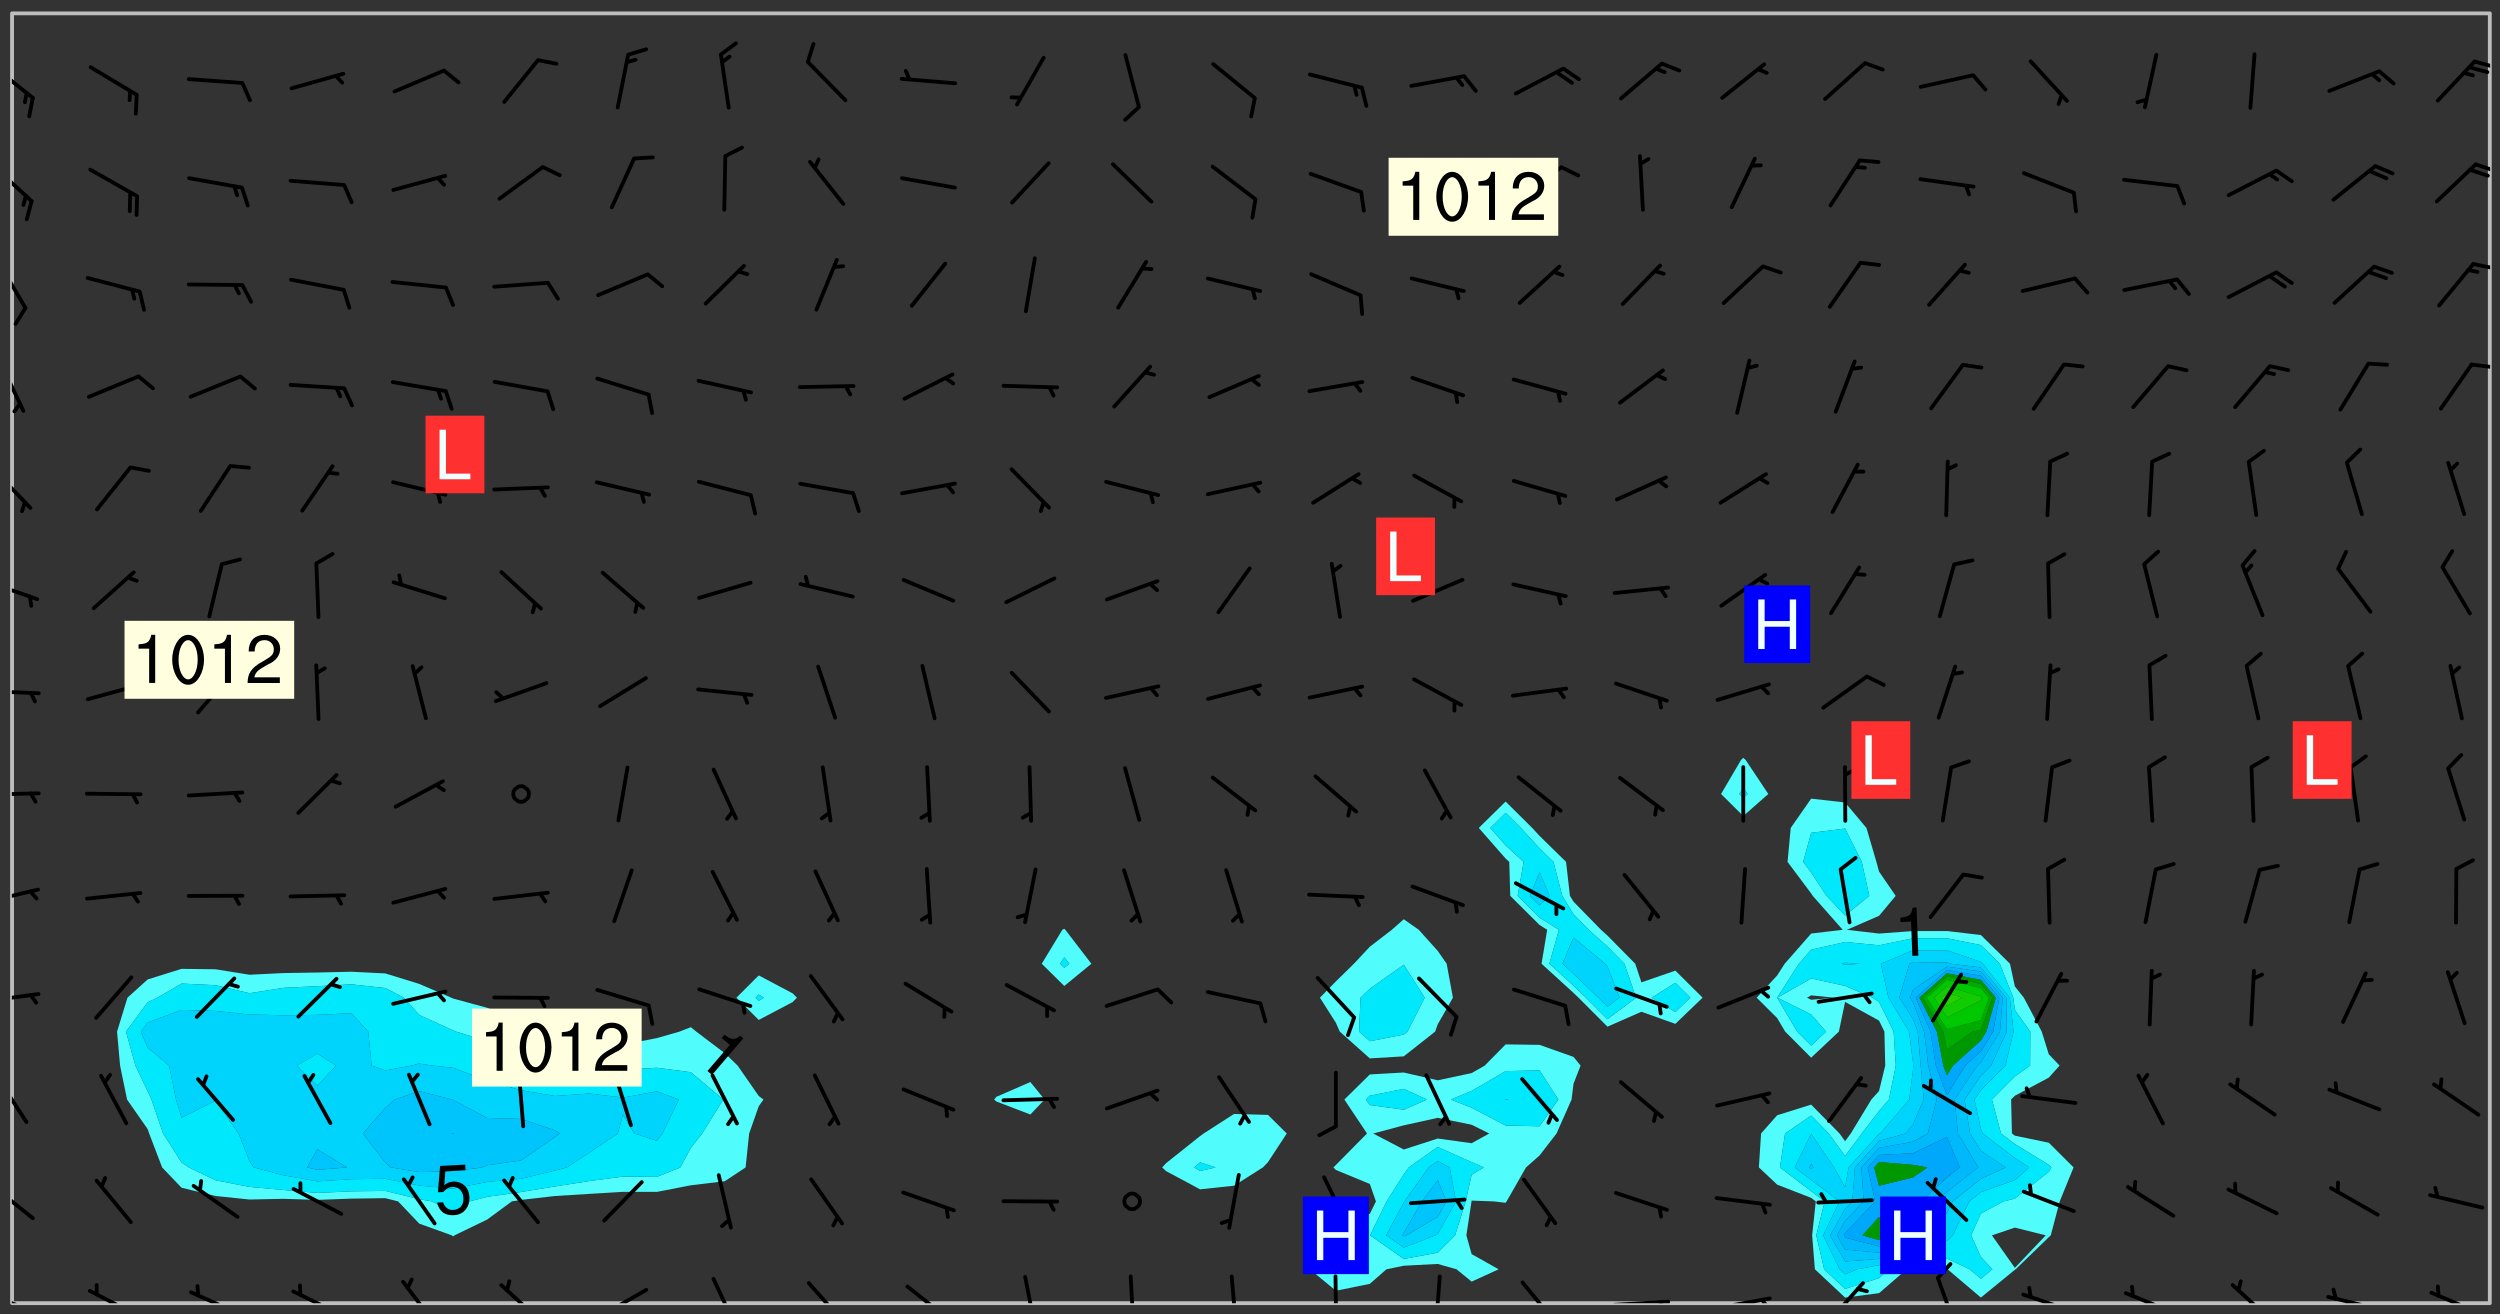 <svg xmlns="http://www.w3.org/2000/svg" role="img" xmlns:xlink="http://www.w3.org/1999/xlink" viewBox="142.45 309.95 326.84 171.84"><rect x="142.45" y="309.95" width="326.84" height="171.84" fill="#333333" stroke="none"/><defs><clipPath id="a"><path d="M144 311.672h1v168.656h-1zm0 0"/></clipPath><clipPath id="b"><path d="M144 311.672h324v168.656H144zm0 0"/></clipPath><clipPath id="c"><path d="M467 311.672h1v168.656h-1zm0 0"/></clipPath><clipPath id="d"><path d="M144 478h4v2.328h-4zm0 0"/></clipPath><clipPath id="e"><path d="M153 478h8v2.328h-8zm0 0"/></clipPath><clipPath id="f"><path d="M167 478h8v2.328h-8zm0 0"/></clipPath><clipPath id="g"><path d="M180 478h8v2.328h-8zm0 0"/></clipPath><clipPath id="h"><path d="M194 477h6v3.328h-6zm0 0"/></clipPath><clipPath id="i"><path d="M207 477h7v3.328h-7zm0 0"/></clipPath><clipPath id="j"><path d="M220 478h8v2.328h-8zm0 0"/></clipPath><clipPath id="k"><path d="M235 476h4v4.328h-4zm0 0"/></clipPath><clipPath id="l"><path d="M247 477h7v3.328h-7zm0 0"/></clipPath><clipPath id="m"><path d="M260 477h7v3.328h-7zm0 0"/></clipPath><clipPath id="n"><path d="M276 476h3v4.328h-3zm0 0"/></clipPath><clipPath id="o"><path d="M290 476h1v4.328h-1zm0 0"/></clipPath><clipPath id="p"><path d="M303 476h2v4.328h-2zm0 0"/></clipPath><clipPath id="q"><path d="M316 476h2v4.328h-2zm0 0"/></clipPath><clipPath id="r"><path d="M329 476h2v4.328h-2zm0 0"/></clipPath><clipPath id="s"><path d="M341 477h6v3.328h-6zm0 0"/></clipPath><clipPath id="t"><path d="M353 479h8v1.328h-8zm0 0"/></clipPath><clipPath id="u"><path d="M359 479h2v1.328h-2zm0 0"/></clipPath><clipPath id="v"><path d="M366 479h9v1.328h-9zm0 0"/></clipPath><clipPath id="w"><path d="M372 479h2v1.328h-2zm0 0"/></clipPath><clipPath id="x"><path d="M381 477h6v3.328h-6zm0 0"/></clipPath><clipPath id="y"><path d="M395 476h4v4.328h-4zm0 0"/></clipPath><clipPath id="z"><path d="M406 478h8v2.328h-8zm0 0"/></clipPath><clipPath id="A"><path d="M420 478h8v2.328h-8zm0 0"/></clipPath><clipPath id="B"><path d="M434 477h6v3.328h-6zm0 0"/></clipPath><clipPath id="C"><path d="M446 479h8v1.328h-8zm0 0"/></clipPath><clipPath id="D"><path d="M460 478h8v2.328h-8zm0 0"/></clipPath><clipPath id="E"><path d="M144 464h3v6h-3zm0 0"/></clipPath><clipPath id="F"><path d="M144 450h3v7h-3zm0 0"/></clipPath><clipPath id="G"><path d="M144 439h4v3h-4zm0 0"/></clipPath><clipPath id="H"><path d="M144 426h4v3h-4zm0 0"/></clipPath><clipPath id="I"><path d="M144 413h4v2h-4zm0 0"/></clipPath><clipPath id="J"><path d="M144 400h4v1h-4zm0 0"/></clipPath><clipPath id="K"><path d="M144 385h4v4h-4zm0 0"/></clipPath><clipPath id="L"><path d="M144 371h3v6h-3zm0 0"/></clipPath><clipPath id="M"><path d="M144 357h2v7h-2zm0 0"/></clipPath><clipPath id="N"><path d="M465 357h3v2h-3zm0 0"/></clipPath><clipPath id="O"><path d="M144 343h3v8h-3zm0 0"/></clipPath><clipPath id="P"><path d="M465 344h3v2h-3zm0 0"/></clipPath><clipPath id="Q"><path d="M144 331h3v6h-3zm0 0"/></clipPath><clipPath id="R"><path d="M465 331h3v2h-3zm0 0"/></clipPath><clipPath id="S"><path d="M144 318h3v6h-3zm0 0"/></clipPath><clipPath id="T"><path d="M465 317h3v2h-3zm0 0"/></clipPath><g id="U" clip-path="url(#clip1)"><path fill="#fff" fill-opacity="0" fill-rule="evenodd" d="M0 0h1000v1000H0zm0 0"/><path fill="#d3d3d3" fill-opacity="0" fill-rule="evenodd" d="M162.152 355.867l-.234.293.059.234.117.172.176.234.293.348.113.059.117-.172.059-.234.176-.176.465-.176h.699l.234.293.289.816.059.176.176.23.352.234.699.699.172.176.234.348.234.41.289.582.41.465.23.234.234.176.117.23.176.293.172 1.164v.234l.059.289.059.117.117.117.348.41.117.172.176.176.176.234.117.172.172.352.059.234.234.406.234-.059-.176.176-.059.93h-.582l-.234-.113-.348.113-.117.117-.059.293-.059.176-.117.172-.465.293-.059.234-.059.113v.645l.059.172v.41l.059.059v.406l.059.406.117.176.059.059.23.641-.059.293v.699l-.059.582v.234l-.059.23-.055.352v1.922l.055.117h.426l-.367.117-.023.352.891 1.168 1.742.539 1.34.359v.539l.09.809.535.715 1.52.27.891-.086.09 1.164.535.18 1.16-.18 2.055-.984 1.16-.363 1.879-.176 1.695-.18-.18.719-1.516.086-1.25.09-.805.27-1.074.809.27.719.535.898-.18.625-.266.809.266 1.078.625.898.805.18 1.25-.18-.266.723.098.504.055.293v.172l.059.293v.406l.176.117.352.117h.406l.293-.176.113-.117.059-.117.117-.23.059-.176.352-.465.23-.176.176-.059.176.059.059.176.117.988.055.469.059.172.117.234.176.059.816.059h.289l.117.234.059.406.059.352v1.105l.117.293.117.348.289.699.176.352.582.754.352.176.172.059.469.234.641.465.348.234.293.176.293.055.23.062.816.348.293.176.113.172.352.352.117.176.523.641v.289l.059.352v.348l.059.352.059.289.117.059.172.059h.176l.582.234.176.117.176.289.176.234.113.234.293.23.117.117v.41l.059.055.289.234.234.117.059.117.117.172.059.117.23.234.059.176.234.059.117.059-.117.113-.059.117v.117l-.117.293-.117.289v.582l.176.117.117.059.059.117.117.117.113.059.176.348.059.352.059.406v.176l-.059.176-.117.699v.172l.117.176.293.293h.406l.176.117.117.172.117.293v.234h-.527l-.23-.234h-.234l-.176.059-.059.699.059.348.117.176.176.41.117.23.289.469.176.055h.523l.234.059.758.641.059.293v.234l.059.059.23.348v.352l-.117.172v.293l.293.289.293.176.172.059.293.176.293.117.582.406.289.234.293.176.219.16.016.012.23.176.641.523.176.234.117.176.176.176.113.172v.641l.117.176.469.117.582.117.234.059.23.113.293.117.113.059.586.352.289.172.176.062.176.055.176.059.699.352.289.176.234.055.289.176.234.117.641.406.293.117.172.059.234.059.41.059.23.059.234.117.059.172-.41.176.469.059.059.293.113.234.176.055.234.059.176.059.406.117.641.234.117.172.059.234v.176l-.059.117-.059.406.234.234.117.059.348.117.641.23.176.117.289.117.176.176.234.465.582 1.105.176.176.348.176.176.117.352.117 1.047.523.234.059.465.113.293.059.465.176.758.582.234.234.348.465.176.176.289.234.816.699.293.176.289.289.293.176.293.289.695.641.176.176.293.234.289.234.469.289.641.582.348.234.234.293.348.348.352.465.934.992.348.406.117.176.234.059.113.117.645.176.23.113.234.059.293.176.23.117.934.699.406.406.234.176.406.176.234.117.816.348.348.234.234.117.293.289.23.117.758.352.352.172.23.059.293.117.234.059.871.176h.816l.469.23.172.059.875.699.465.117.293.059.176.059.23.059.469.059.348.059.352.059.406.059h.293l.172.059v.23l.176.176h.293l.348.059.352.059.699.117h.641l.465-.234.293-.176.172-.117.41-.172.289-.176.934-.465.469-.293.523-.293.465-.172.465-.176 1.051-.465.289-.117.41-.117.289-.117.527-.176 1.516-.699.582-.348.289-.059.293-.059.348-.117.875-.23.352-.117h.113l.234-.059.875-.234.234-.059h.812l.352-.059.816-.117.172-.059.352-.055.293-.059.23-.059.816-.176.176-.059h.348l.234-.059.465-.117.758-.172.234-.059h.348l.41-.117.289-.059 1.285-.059h.289l.41-.059.23-.059h.176l.875-.117h.406l.41-.117h.348l.352-.113.871-.059h1.75l1.047.289.41.117.289.117.352.117.289.117 1.051.172.289.059h.293l.293.059.172.059.41.059.172.059.117.059h.117l.117.059.352.059h.113l.41.066 1.922.395 1.926.395 1.52.449 1.695.719 2.145.805 1.605-.719 1.43-.805 1.16-1.078 1.25-.449 3.035-.719 1.875-.359 2.145-1.348 2.234-1.254 2.5-1.258 1.695-.449 1.785-.18 1.16-.27.625.539 1.34-.27.715-.988.984-1.344.445-.18.805-.359 1.875-.539 1.785-.449 1.25-.27 1.16-.09 1.699-.09 1.961-.27 1.25-.09h.539l.625-.09h.891l2.145-.18 2.41-.18 2.59-.09 1.695.18 1.609.09 1.43.359 1.16.719 1.875.988 1.16 1.527.266.715.629.09.355.898.535.539.535 1.527 1.074.359h.535l-.805.535.09 1.707.715 2.695.891.805.895.988.715 1.258 1.785.539 1.52-.18.355 1.344 1.609-.805.98-.539.27.27.316-.215.219-.145.801.449.449-.359h.355l.535-.27.539-.719.535-.27.625-.988 1.16.449.84.371 1.395.617 1.695-.18h1.605l1.785.09.18-1.707.535-1.344.805.27.492.848.402.406-.09.539v.359l.715.449.711-.27h1.43l.359.988.445 1.258.715 1.344 1.25.629 1.695.629.715-.18.18-.539.98-.09.449.359.086 1.258-.266.629-.535.18v.539l.715.984.266.539.984.988.801 1.078-.266.359-.09.898-.625 2.332-.355 2.066-.09 1.793-.18.719-.09.539v1.438l-.98 1.883-.359 1.707-.535.898-.805 1.168-.266.539 2.055 1.254.086.359-.355.539-.09-.18v.809l.09 1.438-.445.715-1.074.094-.266.715.535.898.805.719 1.16.809 1.34.27.445.359-.355.449-1.789-.09-1.25-.449-.715-.719-.625-.09-.176 3.59-.188 1.309h89.359V311.703h-55.27v49.082l.762.125 3.289.543 2.023 2.836v2.754l2.352.332 2.348.332h4.051l-1.379 4.16-2.023.707-2.023.703-.543.344-2.594 1.617-.188.117-2.023-2.078-.73-2.742-2.672-2.078-1.375-3.5-.066-.082-1.957-2.672 2.75-1.418v-49.082H294.422v91.414l.117.031.133.012.074.074.105.047.09.059.086.059.09.059.297.297.059.09.031.117.027.117.016.137-.031.117-.059.09-.059.086-.043.105-.047.102-.027.121v.145l.176.27.148.148.074.086.074.074.043.105.062.09.059.086.043.105.059.09.047.102.043.105.059.086.117.18.074.074.062.086.059.09.043.105.059.09.059.086.062.09.059.09.043.102.117.18.074.074.059.086.074.074.09.059.105.047h.148l.133-.016.133.016.102-.047.074-.074.047-.102-.016-.133v-.148l-.047-.105-.027-.117-.047-.102-.027-.121-.043-.102-.062-.09-.043-.102-.043-.105-.031-.117-.016-.133-.012-.137.086-.059.059-.086.121-.031.043.105.016.133v.117l.059.102.059.09.09.059.148.148.059.09.043.105-.012.102.086.059.105.047.086.059.09.059.074.074-.117.027-.105.047-.086.059-.074.074-.059.09-.062.086-.027.121-.047.102-.043.105-.031.117-.012.133-.016.133v.148l.027.117.047.105.043.102.059.09.074.074.09.059.074.074.09.059.059.09.043.105.047.102.117.031.133.016h.148l.117-.031.105.043.043.105.047.102.027.121L299.5 410l.027.117.031.121.027.117.105.043.102.047.133-.016.148.148.062.086.074.074.07.074.09.062.105.043.102.043.117.031.137.016.117-.031.074-.074.027-.117-.012-.133-.031-.121-.027-.117.043-.105h.117l.09.062.117.027h.148l.133.016h.148l.133.016.133-.016h.148l.133-.016.133-.012.137.012.117-.027.133-.016.191-.059-.059.176-.016.133-.027.121-.016.133-.059.086-.133.016-.105.047-.105.043-.117.031-.117.027-.266.031h-.148l-.133.016-.074.074.059.086.148.148.117.18.074.07.09.062.09.059.086.059.09.059.102.043.105.062.105.043.086.059.105.047.102.043.18.117.059.09-.043.102-.047.105.016.133.223.223.059.09.043.102.031.121.043.102.016.133.031.117.012.137.031.117.148.148.102.043.105.043.117.031.133.016.137.016h.117l.117-.031.09-.059.043-.105.047-.102.043-.105.031-.117.012-.133v-.148l-.012-.133-.016-.133-.031-.117-.043-.105-.047-.105-.043-.102-.043-.105-.016-.133.016-.133.027-.117.031-.117.027-.121.047-.102.09-.059.086-.062.074-.074.09-.059.223-.223.059-.086.074-.074.117-.18.059-.086v-.148l-.074-.074-.102-.047-.105-.043-.102-.043-.059-.09-.047-.105-.027-.117.09-.059.117-.031.102-.043.18-.117.148-.148.012-.133-.012-.105-.09-.059-.133.016h-.148l-.133.016-.133-.016-.121-.031-.086-.059-.074-.074-.059-.09-.062-.086-.117-.18-.059-.086.031-.121.086-.059.121-.031.059-.086v-.121l-.031-.117-.059-.09-.059-.086-.047-.105-.027-.117-.016-.133.059-.09.074-.074.09-.059.117-.18.074-.074.059-.086.148-.148.121-.031.133-.016.133.016.074.074.043.105.016.133-.031.117-.117.031-.133.012-.148.148-.043.105-.047.102-.027.121-.031.117v.148l.031.117.043.105.059.09.074.07.074.074.117.031.121.027.117-.027.133-.016h.117l.09.059.074.074.047.105.059.086.102.047.133.016.105.043.086.059-.012.105-.074.074-.18.117-.059.09-.09.059-.07.074-.074.074-.062.09-.027.117-.016.133.016.133-.016.133v.148l.016.133.027.117.031.121.074.074.09.059.086.059.09.059.117.031v.086l-.102.047-.09.059-.266.031-.117.027h-.148l-.105.043-.102.047-.059.09-.062.234-.012.133-.031.121-.016.133v.293l-.012.133.012.137.016.133.133.016.133.012.121.031.086.059.074.074.047.105.043.102.016.133v.445l-.016.133v.445l.031.266.027.117.016.133.031.117.086.211.031.266v.148l-.031.117-.027.117-.031.121-.027.117-.031.117-.031.121-.012.133-.016.133.09.059.117-.031.102.016.047.105-.031.266v.441l-.043.105-.047.105-.043.102-.043.105-.059.086-.031.121-.043.117-.031.117-.016.133.016.133.059.09.105.047.086.059.059.086-.012.137-.031.117-.043.102v.445l-.016.133v.148l-.031.117-.043.105-.027.117-.047.105-.043.102-.031.121-.027.117-.031.133-.031.117-.027.117-.043.105-.031.117-.031.121-.012.133-.016.133v.297l.027.117v.148l.047.398.027.117.059.09.121.031h.148l.133-.016.059.09v.117l-.059.09-.09.059-.102.043-.105.047-.09.059-.086.059-.137.016-.117-.031-.133-.016-.102.047-.062.086-.012.137-.016.133-.031.117-.027.117-.016.133-.031.121v.297l.016.133.031.117v.148l.012.133v.148l-.027.117-.047.102-.027.121-.031.117-.059.09-.074.074-.102.043-.105.047-.117.027-.121.031-.102-.047.059-.086.105-.047.027-.117.031-.117.027-.121.031-.117v-.148l.016-.133-.031-.117-.043-.105-.105.016-.074.074-.102.043-.09.062-.074.074-.043.102-.016.133-.031.117L304.25 426l-.031.117-.027.117-.031.121-.027.117-.031.117-.043.105-.09.059h-.09l-.117-.031-.031-.086.016-.137-.031-.117v-.148l-.012-.133v-.148l-.062-.234-.027-.121-.043-.102-.047-.105-.059-.086-.059-.09-.043-.105-.062-.086-.148-.148-.07-.074-.105-.047-.105-.043-.102-.043-.297-.297-.09-.074-.086-.059-.105-.043-.09-.062-.086-.059-.105-.043-.09-.059-.086-.062-.074-.07-.105-.047-.086-.059-.105-.043-.09-.062-.102-.043-.105-.043-.086-.059-.105-.047-.105-.043-.102-.047-.09-.059-.102-.043-.105-.043-.09-.062-.117-.027-.133-.016-.133.016H299.75l-.133.016-.117-.031-.09-.059-.074-.074-.09-.059-.102-.047h-.148l-.121-.027-.102-.043-.074-.074-.117-.18-.09-.059-.102-.043-.09-.062-.105-.043-.09-.059-.086-.059-.105-.047-.059-.086-.059-.09-.043-.105-.047-.102-.074-.074-.086-.059-.074-.074-.09-.059-.223-.223-.043-.105-.031-.266.105-.043h.145l.105.043.074.074.09.059.086.059.105.047.09.059.148.148.07.074.148.148.062.086.074.074.086.059.074.074.09.062.09.059.086.059.27.176.102.047.105.043.102.043.047-.074.059-.086.074-.074.07-.074.105.043.074.074.059.09.043.102.047.105.043.105.121.027.117-.027.074-.09.043-.105.059-.09.074-.074.105-.043.117-.027.133.012.09.059.148.148.059.09.043.105.047.102.043.105.043.102.105.047.105.043.133.016.086-.059.059-.09.074-.074.105-.043.117.027.105.047.102.043.105.043.102.047.18.117v.117l-.016.133.016.133.016.137.059.086.102.047.121.027.117.031h.148l.117-.031.059-.09.18-.117.059-.09.074-.074.059-.086.117-.18.18-.117.117.031.09.059.043.074-.016.133v.117l.09.059h.148l.133-.016.133-.012.266-.031.105-.043.117-.031.121-.027.074-.074.07-.074.062-.09-.016-.105-.047-.102-.102-.043-.105-.016-.117.027-.266.031h-.148l-.074-.074-.09-.059-.117-.031-.117-.027-.133-.016h-.148l-.133.016h-.297l-.105-.047-.148-.148-.043-.102-.059-.09.223-.223.086-.059.105-.043.117-.031.133-.016.133.016.137.016.102.043.133-.012.09-.062.102-.043.062-.09-.047-.102-.09-.059-.117-.031-.102-.043-.059-.09-.062-.09v-.117l.016-.133.105-.047.074-.07v-.121l-.09-.059-.031-.117.09-.059.074-.074.043-.105.059-.09.047-.102.016-.133v-.148l-.047-.105-.043-.102-.09-.059-.133-.016-.102-.043-.137-.016-.117-.031h-.445l-.133-.016-.133-.012-.133-.016-.117-.031h-.148l-.133-.016-.133-.012-.266-.031-.121-.043-.086-.059-.074-.074v-.148l.012-.133.105-.047.102-.043.133-.016h.152l.133-.016h.293l.121.031.102.043.09.059.234.062.121-.047.09-.059.102-.043.133-.016.105.043.102.047.133.012.121-.027h.145l.121-.031.117-.027.105-.047.074-.074.086-.059.148-.148.059-.086.047-.105.027-.117.016-.105-.102-.043-.09-.059-.117-.031-.105-.043-.09-.062-.074-.086-.074-.074-.102-.043-.105-.047-.102-.043-.059-.09-.047-.102-.086-.211-.062-.086-.059-.09-.074-.074-.086-.059h-.27l-.117.031-.09.059-.102.043-.133.016-.105-.016-.027-.117-.062-.09-.117-.031-.102-.043-.148-.148-.031-.117-.016-.105.074-.074.18-.117.117-.027.117-.031.137.016.102.043.105.043.102.047.105.043.117.031.133.016.117.027.133.016.105-.016.09-.059-.074-.074-.105-.043-.074-.074-.074-.09-.148-.148-.086-.059-.09-.059-.074-.074-.09-.059-.102-.047-.121-.027-.102-.047-.105-.043-.117-.031-.102-.043-.121-.031h-.148l-.117.031-.105.043-.086.062-.18.117-.086.059-.09.059-.105.047-.086.059-.105.043-.102.043-.105.047-.074.074-.059.09-.059.086-.047.105-.059.086-.074.074-.133-.012-.117-.031h-.117l-.074.074-.09.059-.074.074-.09.059-.086.059-.105.047-.102.043-.137.016-.102-.043-.148-.148-.105-.047h-.086l-.105.047-.102.043-.121.031-.117-.031-.074-.074v-.117l.031-.121.074-.07.059-.09.074-.074.117-.031.105-.043h.293l.133-.016.137-.016.102-.043.09-.059.102-.047.09-.059.133-.012.09.059.133.012.09-.059.086-.059.105-.043.09-.059.086-.062.09-.059.148-.148.059-.086.059-.09.105-.043.133-.016.117.027.121.031.059-.059.059-.09.031-.266.027-.117.105.012.133.016.102-.043.09-.059.059-.09.074-.074.059-.09.047-.102.012-.133-.012-.133-.047-.105-.148-.148-.059-.09-.059-.086-.043-.105v-.445l.016-.133v-.148l.012-.133-.059-.059-.09.059-.102-.043-.18-.117-.086-.059-.062-.09-.059-.09-.074-.074-.086-.059-.121.031-.102.012-.105.047-.086.059-.105.043-.148.148-.09.059-.086.059-.09.062-.105.043-.133.016v-.121l.105-.043.117-.031.074-.07.043-.105v-.148l-.027-.117-.148-.148-.133-.016h-.148l-.117.031-.105.043-.102.043-.09.062-.117.027-.074-.074.012-.133-.043-.102-.043-.105-.09-.059-.117.027-.121.031-.117.031-.102.043-.121.031-.102.043-.105.043-.09.059-.102.016v-.117l.016-.133-.059-.09-.074.043-.148.148-.059.09-.074.074-.047.105-.043.102-.074.074-.059.09-.074.074-.059.086-.074.074-.09.062-.074.07-.074.074-.102.016-.133.016-.105-.043v-.121l.148-.148.043-.102.059-.09.047-.102.043-.105.059-.09.031-.117.043-.102.031-.121.027-.117.047-.105.043-.102.043-.105.074-.07.09-.062.09-.059.102-.043h.297l.266-.031.105-.043-.074-.074-.117-.031-.105-.043-.09-.059-.102-.047-.09-.059-.102-.043-.105-.043-.09-.062-.086-.059-.105-.043-.102-.043-.121-.031-.117-.031-.102-.043L297.5 410.25l-.102-.043-.09-.059-.043-.105-.016-.133.102-.043.133-.016.137.016.133-.016.102-.043.059-.09.016-.105-.09-.059-.074-.074-.102-.043-.09-.059-.148-.148-.043-.105-.016-.133v-.293l-.059-.09-.09-.059-.074-.074-.043-.105-.031-.117-.059-.09-.074-.074-.117-.027-.074-.074-.09-.059-.09-.062-.086-.059-.074-.074-.059-.086-.047-.105-.086-.059-.148-.148-.195-.059-.133.016-.102.043-.074.074-.047.102-.043.105-.059.09-.059.086-.297.297-.09.059h-.086l-.062-.086-.043-.105.031-.117.059-.09.027-.117-.012-.133-.09-.062-.105.047-.117.027-.117.031-.27.176-.102.047-.117.027-.105.047-.09.059-.102.043-.059-.086-.047-.105.016-.133.047-.105.07-.074.074-.07.059-.09v-.148l-.043-.105h-.238l-.102.047-.031.117-.027.117-.031.121-.074.043-.133.016-.074-.047-.043-.102-.043-.105-.047-.102-.043-.105-.121.031-.102.043-.133.016-.117.031-.105.043-.09.059-.102.047-.121.027-.133.016-.102-.043-.059-.09-.047-.105-.043-.102-.043-.105v-.117l.059-.09.086-.059.18-.117.102-.047.105-.043.105-.059.102-.043.09-.062.102-.043.105-.059.102-.047.09-.059.105-.043.102-.043.09-.062.102-.043.137-.016.117.031.102.043.121.031.102.043.105.047.102.043.105.043.102.047.105.043.102.043.105.047.086.059.105.043.117.031.105.043.102.047.09.059.105.043.102.043.105.047.117.027.102.047.121.027h.148l.086-.059.016-.102.059-.09-.027-.117-.074-.074-.117-.18-.074-.074-.09-.074-.18-.117-.086-.059-.105-.043-.102-.047-.27-.176-.059-.09-.074-.074-.059-.09-.043-.102-.031-.117-.016-.137v-.562l-.012-.133-.016-.133-.031-.117-.016-.133-.012-.133-.031-.121-.223-.223-.059-.086-.016-.105.031-.117.133-.016v-91.414H172.992v1.453l-.059.234-.352 1.051-.172.523-.117.348-.176.41-.117.172-.234.293-.23.059h-.352l-.117.059-.23.406v.293l.117.176.23.23.117.234.641.758.293.465.176.234.23.352.234.348.641.816.176.465.172.41.117.695.176.469.117 1.398.059.465v.875l.117 1.047v4.781l-.059.465-.352 1.281-.176.523-.113.41-.352.93L172.934 336l-.234.582-.117.176-.172.348-.176.406-.352.816-.059.293-.113.293-.117.289-.059.176-.117.875-.059.406-.059.117-.059.176-.059.172-.23.527-.117.172v.234l-.117.234-.059.172-.176.586v.289l-.059.176v.293l-.059.113-.059.527v.172l-.055.234v2.621l-.176.816-.117.176-.176.234-.117.172-.113.234-.586.934-.23.289-.293.465-.176.234-.289.352-.352.699-.113.23-.176.41-.176.23-.406.527-.816.699-.293.172-.289.234-.176.117-.176.176-.523.406-.527.176-.172.176-.234.055-.641.176h-.758m12.211 31.023l-1.074.449.359.895 1.25-.715.445-.539-.98-.09"/><path fill="#d3d3d3" fill-opacity="0" fill-rule="evenodd" d="M201.508 416.598h-.895l.449.629.98.359.805-.09.445-.988-.176.09-.715-.355-.895.355m154.621 59.07l-.059-.523v-.293l.113-.293.059-.23.469-.469h.113l.117-.113.117-.059h.176l.234-.059h.348l.234.059.117.059.23.172.059.176.117.582v.293l-.117.176-.172.289-.176.176-.527.523-.23.234-.117.059h-.176l-.117-.059-.406-.293-.176-.117-.117-.059-.059-.113-.055-.117m6.641-10.957l-.059-.172v-1.109l.059-.172.176-.059.172-.059h.176l.234-.059.117.059.059.699-.059.172-.117.176-.117.059-.234.523-.113.059h-.234l-.059-.117m9.613-14.391l-.117-.176v-.699l.293-.875.117-.172.176-.352.113-.23.117-.293.352-.758.117-.23.172-.234h.176l.117-.059h.641l.117.059.234.234.172.113.352.293.117.117.113.176v.113l.117.059.117.117v.699l-.059.176v.23l-.059.176-.348 1.051-.117.23-.117.234-.117.059-.23.234-.641.289h-.875l-.41-.117-.641-.465"/><path fill="none" stroke="#bebebe" stroke-linecap="round" stroke-linejoin="round" stroke-miterlimit="10" stroke-width=".5" d="M467.957 311.695H144.027v168.625h323.93v-168.625"/><g clip-path="url(#a)"><path fill="#fff" fill-opacity="0" fill-rule="evenodd" d="M144 475.891v4.438h.004H144V311.672h.004H144v164.219"/></g><g clip-path="url(#b)"><path fill="#fff" fill-opacity="0" fill-rule="evenodd" d="M144.004 480.328V311.672h22.188v124.941L161.754 438l-2.641 2.383-1.359 4.438.395 4.441.914 4.438 2.691 3.863.199.574 1.695 4.438 2.543 2.656 4.438 1.078 4.438.461 4.441-.09 4.438.137 4.438-.164 4.438-.059 1.676.422 2.766 2.906 4.246 1.531.191.133.172-.133 4.266-2.062 3.227-2.375 1.211-.195 4.441-.508 4.438-.277 4.438-.266 4.438.004 4.438-.863 4.441-.535 2.719-1.801.465-4.438 1.254-3.562.621-.875-.621-.461-2.762-3.977-1.676-1.617-3.73-2.824-.711-.582-1.484.582-2.953.844-4.438.867-4.438.223-4.438-.707-3.176-1.227-1.266-1.273-4.438-1.844-4.438-1.203-.258-.117-4.18-1.801-4.441-1.371-4.438-.219-4.438.102-4.438.07-4.441.219-4.438-.715-4.438-.055v-124.941h75.453v125.797l-2.918 2.914 2.918 2.91 4.438-2.34.555-.57-.555-.559-4.438-2.355V311.672h35.508v139.738l-4.441 1.934-.285.355.285.258 4.441 1.699 1.867-1.957-1.867-2.289V311.672h4.438V431.367l-.254.141-2.691 4.438 2.945 2.91 3.543-2.91-3.406-4.438-.137-.141V311.672h22.191v143.914l-3.969 2.551-.469.34-4.441 3.539-.516.559.516.484 4.441 2.379 4.438-.477 3.773-2.387.664-.688 2.457-3.75-2.457-2.43-4.438-.121V311.672h22.191v118.457l-1.559 1.379-2.879 2.215-2.082 2.223-2.355 2.312-2.086 2.125 2.086 3.281.512 1.156 3.926 3.5 4.438-.266 4.102-3.234.336-.945 1.988-3.492-.816-4.438-1.172-1.684-2.48-2.754-1.957-1.379V311.672h13.316v103.066l-3.508 3.453 3.508 4.004v24.293l-2.734 2.773-1.707.977-4.438.945-4.438-1.02-4.438.254-3.328 3.281 2.961 4.438-4.07 4.117-.32.32.32.332 4.438 1.828.797 2.281-.797 1.633-4.438.488-3.945 2.316.539 4.438 3.406 2.805 4.438-.898 2.172-1.906 2.266-.465 4.438-.234 2.461.699 1.977 1.613 3.527-1.613-3.527-1.984-.691-2.453.672-4.438.02-.102 2.891.102 1.551.184.125-.184 2.535-4.441 1.777-1.57 2.215-2.867 1.965-4.438.258-2.066.922-2.371-.922-1.137-4.438-1.574-4.438-.062v-24.293l.477.434.129 4.441 3.832 3.809.996.629-.738 4.438 4.18 3.812.652.625 3.785 3.789 4.441-1.949 4.438 1.582 3.559-3.422-3.559-3.539-4.438 1.535-.809-2.434-3.633-3.684-.84-.754-3.598-3.68-.465-.758-.508-4.441-3.465-3.398-.961-1.039-3.477-3.453v-103.066h31.066v97.348l-.297.297-2.605 4.438 2.902 2.879 3.277-2.879-2.953-4.438-.324-.297v-97.348h8.879v102.688l-2.672 3.832-.414 4.438 3.086 4.125.207.316 3.918 4.438-4.125.488-3.461 3.949-.98 1.527-2.68 2.91 2.68 2.672 1.047 1.766 3.395 3.41 3.629-3.41.809-3.879 4.438 2.445.703 1.434.105 4.441-.809 3.332-1 1.105-2.691 4.438-.746 1.016-.734-1.016-3.703-3.77-4.441 1.391-2.105 2.379-.289 4.438 2.395 2.258 4.441 1.727.602.457-.473 4.438.355 4.438 3.953 3.703 4.438-.578 3.617-3.125.82-.277 4.438.242.078.035 4.363 3.699 4.438-3.629.109-.07 4.328-4.195.258-.242 1.172-4.438 1.812-4.441-3.242-3.23-4.438-.918-.379-.289-.109-4.438.488-.492 4.438-2.371 1.414-1.574-1.414-1.48-.922-2.961-2.34-4.438-1.176-1.477-.637-2.961-3.801-3.75-4.441-.527-4.438.004-4.438.324-4.207-.488 4.207-1.832 2.172-2.605-2.172-3.176-.344-1.266-1.301-4.438-2.793-3.328-4.438-.504v-102.688h88.762v168.656H144.004"/></g><path fill="#50fcfc" fill-rule="evenodd" d="M158.148 449.262l-.395-4.441 1.359-4.438L161.754 438l4.438-1.387v1.926l-3.172 1.844-1.266.605-2.832 3.832 1.227 4.441 1.605 3.348.5 1.09 1.512 4.438 2.426 3.801.953.637 3.484 1.68 4.438.867 4.441.406 4.438.379 4.438-.207 4.438-.055 4.441 1.082 1.641.289 2.797 1.422 2.125-1.422 2.312-.594 4.438-.637 4.441-.723 4.438-.699 4.438-.59 4.438.035 3.066-1.234 1.371-2.555 1.488-1.883 2.754-4.438-4.242-3.574-4.438-.578-4.438.242-4.438.262-3.965-.789-.473-.172-4.441-1.41-4.438-1.605-4.066-1.254-.371-.16-4.438-2.012-2.016-2.266-2.426-1.262-4.438-.484-4.438.246-4.438.211-4.441.707-4.438-1.051-4.438-.211v-1.926l4.438.055 4.438.715 4.441-.219 4.438-.07 4.438-.102 4.438.219 4.441 1.371 4.18 1.801.258.117 4.438 1.203 4.438 1.844 1.266 1.273 3.176 1.227 4.438.707 4.438-.223 4.438-.867 2.953-.844 1.484-.582.711.582 3.73 2.824 1.676 1.617 2.762 3.977.621.461-.621.875-1.254 3.562-.465 4.438-2.719 1.801-4.441.535-4.438.863-4.438-.004-4.438.266-4.438.277-4.441.508-1.211.195-3.227 2.375-4.266 2.062-.172.133-.191-.133-4.246-1.531-2.766-2.906-1.676-.422-4.438.059-4.438.164-4.438-.137-4.441.09-4.438-.461-4.438-1.078-2.543-2.656-1.695-4.438-.199-.574-2.691-3.863-.914-4.438"/><path fill="#00e8fc" fill-rule="evenodd" d="M160.148 449.262l-1.227-4.441 2.832-3.832 1.266-.605 3.172-1.844v3.449l-4.438 1.637-.887 1.195.887 2.074 2.801 2.367.91 4.438.727 2.375 4.438-2.242 3.016 4.305 1.422 3.605.543.832 3.898 1.031 4.438.789 4.438-.281 4.438-.055 4.441.895 4.438.398 4.438-.883 4.438-.41 4.441-1.082 1.547-.402 2.891-1.887 3.766-2.551.672-2.445 1.492 2.445 2.945.957.727-.957 2.145-4.438-2.871-1.07-4.438.812-4.438-.531-4.438.324-4.441-.75-4.438-1.25-4.438-1.676-2.754-.297-1.684-.27-1.023.27-3.418.633-1.785-.633-.438-4.441-2.215-2.406-4.438.219-4.438.051-4.441-.105-4.438-.457-4.438-.133v-3.449l4.438.211 4.438 1.051 4.441-.707 4.438-.211 4.438-.246 4.438.484 2.426 1.262 2.016 2.266 4.438 2.012.371.16 4.066 1.254 4.438 1.605 4.441 1.41.473.172 3.965.789 4.438-.262 4.438-.242 4.438.578 4.242 3.574-2.754 4.438-1.488 1.883-1.371 2.555-3.066 1.234-4.438-.035-4.438.59-4.438.699-4.441.723-4.438.637-2.312.594-2.125 1.422-2.797-1.422-1.641-.289-4.441-1.082-4.438.055-4.438.207-4.438-.379-4.441-.406-4.438-.867-3.484-1.68-.953-.637-2.426-3.801-1.512-4.438-.5-1.09-1.605-3.348"/><path fill="#00d4fc" fill-rule="evenodd" d="M161.754 446.895l-.887-2.074.887-1.195 4.438-1.637 4.438.133 4.438.457 4.441.105 4.438-.051v5.066l-2.691 1.562 2.691 2.633v8.305l-1.352 2.375 1.352.309 3.871-.309-3.871-2.375v-8.305l2.43-2.633-2.43-1.562v-5.066l4.438-.219 2.215 2.406.438 4.441 1.785.633 3.418-.633 1.023-.27v3.605l-3.184 1.102-1.258 1.09-2.941 3.348 2.941 3.809.695.629 3.746.609 4.438-.137 3.832-.473.605-.281 4.438-.633 4.441-3.078.66-.445-.66-.41-4.441-1.492-4.438-.125-4.438-2.363-.152-.047-4.285-1.102v-3.605l1.684.27 2.754.297 4.438 1.676 4.438 1.25 4.441.75 4.438-.324 4.438.531 4.438-.812 2.871 1.07-2.145 4.438-.727.957-2.945-.957-1.492-2.445-.672 2.445-3.766 2.551-2.891 1.887-1.547.402-4.441 1.082-4.438.41-4.438.883-4.438-.398-4.441-.895-4.438.055-4.438.281-4.438-.789-3.898-1.031-.543-.832-1.422-3.605-3.016-4.305-4.438 2.242-.727-2.375-.91-4.438-2.801-2.367"/><path fill="#00e8fc" fill-rule="evenodd" d="M183.945 447.699l-2.691 1.562 2.691 2.633 2.43-2.633-2.43-1.562"/><path fill="#00c4fc" fill-rule="evenodd" d="M183.945 462.883l-1.352-.309 1.352-2.375 3.871 2.375-3.871.309m8.875-.938l-2.941-3.809 2.941-3.348 1.258-1.09 3.184-1.102 4.285 1.102.152.047v4.328l-.301.062.301.082.121-.082-.121-.062v-4.328l4.438 2.363 4.438.125 4.441 1.492.66.41-.66.445-4.441 3.078-4.438.633-.605.281-3.832.473-4.438.137-3.746-.609-.695-.629"/><path fill="#00b8fc" fill-rule="evenodd" d="M201.699 458.219l-.301-.082.301-.062.121.062-.121.082"/><path fill="#50fcfc" fill-rule="evenodd" d="M241.645 443.293l-2.918-2.91 2.918-2.914v2.508l-.41.406.41.406.676-.406-.676-.406v-2.508l4.438 2.355.555.559-.555.57-4.438 2.34"/><path fill="#00e8fc" fill-rule="evenodd" d="M241.645 440.789l-.41-.406.41-.406.676.406-.676.406"/><path fill="#50fcfc" fill-rule="evenodd" d="M272.711 453.957l-.285-.258.285-.355 4.441-1.934 1.867 2.289-1.867 1.957-4.441-1.699m8.879-15.102l-2.945-2.91 2.691-4.438.254-.141v3.738l-.547.84.547.543.66-.543-.66-.84v-3.738l.137.141 3.406 4.438-3.543 2.91"/><path fill="#00e8fc" fill-rule="evenodd" d="M281.59 436.488l-.547-.543.547-.84.66.84-.66.543"/><path fill="#50fcfc" fill-rule="evenodd" d="M294.902 463.059l-.516-.484.516-.559 4.441-3.539v3.434l-.773.664.773.465 2.031-.465-2.031-.664v-3.434l.469-.34 3.969-2.551 4.438.121 2.457 2.43-2.457 3.75-.664.688-3.773 2.387-4.438.477-4.441-2.379"/><path fill="#00e8fc" fill-rule="evenodd" d="M299.344 463.039l-.773-.465.773-.664 2.031.664-2.031.465"/><path fill="#50fcfc" fill-rule="evenodd" d="M313.691 475.891l-.539-4.438 3.945-2.316v5.387l-.438 1.367.438.359 1.008-.359-1.008-1.367v-5.387l4.438-.488.797-1.633-.797-2.281-4.438-1.828-.32-.332.32-.32 4.07-4.117-2.961-4.438 3.328-3.281 4.438-.254v2.137l-4.438.891-.516.508.516.719 4.438.613 3.031-1.332-3.031-1.398v-2.137l4.438 1.02v4.906l-4.438.98-4 1.066 4 2.094 4.438-1.434v1.102l-3.789 2.676-.648.914-2.242 3.527-2.168 4.438 4.41 3.086 4.438-.82 2.27-2.266 1.391-4.438.777-3.496 1.598-.945-1.598-.688-4.438-1.988v-1.102l4.438.613 2.297-1.273-2.297-1.141-4.438-.906v-4.906l4.438-.945 1.707-.977 2.734-2.773 4.438.062v3.332l-4.438.102-4.441 2.586-2.727 1.129 2.727 1.074 4.441 2.32 4.438.102 2.449-3.496-2.449-3.816v-3.332l4.438 1.574.922 1.137-.922 2.371-.258 2.066-1.965 4.438-2.215 2.867-1.777 1.57-2.535 4.441-.125.184-1.551-.184-2.891-.102-.02.102-.672 4.438.691 2.453 3.527 1.984-3.527 1.613-1.977-1.613-2.461-.699-4.438.234-2.266.465-2.172 1.906-4.438.898-3.406-2.805m3.406-32.227l-2.086-3.281 2.086-2.125 2.355-2.312 2.082-2.223 2.879-2.215 1.559-1.379v5.945l-4.438 3.141-1.215 1.168-.191 4.438 1.406 1.254 4.438-.871.484-.383 2.254-4.438-2.738-4.309v-5.945l1.957 1.379 2.48 2.754 1.172 1.684.816 4.438-1.988 3.492-.336.945-4.102 3.234-4.438.266-3.926-3.5-.512-1.156"/><path fill="#00e8fc" fill-rule="evenodd" d="M317.098 476.25l-.438-.359.438-1.367 1.008 1.367-1.008.359m4.438-30.176l-1.406-1.254.191-4.438 1.215-1.168 4.438-3.141 2.738 4.309-2.254 4.438-.484.383-4.438.871m0 8.344l-.516-.719.516-.508 4.438-.891 3.031 1.398-3.031 1.332-4.438-.613m4.438 20.121l-4.41-3.086 2.168-4.438 2.242-3.527.648-.914 3.789-2.676v1.84l-1.184.836-3.164 4.441-.09.152-2.297 4.285 2.297 1.605 4.145-1.605.293-.176 2.398-4.262-.832-4.441-1.566-.836v-1.84l4.438 1.988 1.598.688-1.598.945-.777 3.496-1.391 4.438-2.27 2.266-4.438.82"/><path fill="#fff" fill-opacity="0" fill-rule="evenodd" d="M325.973 457.07l-4 1.066 4 2.094 4.438-1.434 4.438.613 2.297-1.273-2.297-1.141-4.438-.906-4.438.98"/><path fill="#00d4fc" fill-rule="evenodd" d="M325.973 473.059l-2.297-1.605 2.297-4.285.09-.152 3.164-4.441 1.184-.836v2.508l-2.062 2.77-2.375 4.09-.184.348.184.129.336-.129 4.102-2.418 1.137-2.02-1.137-2.77v-2.508l1.566.836.832 4.441-2.398 4.262-.293.176-4.145 1.605"/><path fill="#00c4fc" fill-rule="evenodd" d="M325.973 471.582l-.184-.129.184-.348 2.375-4.09 2.062-2.77 1.137 2.77-1.137 2.02-4.102 2.418-.336.129"/><path fill="#00e8fc" fill-rule="evenodd" d="M334.848 454.773l-2.727-1.074 2.727-1.129 4.441-2.586v3.656l-.102.059.102.055.426-.055-.426-.059v-3.656l4.438-.102 2.449 3.816-2.449 3.496-4.438-.102-4.441-2.32"/><path fill="#50fcfc" fill-rule="evenodd" d="M339.289 422.195l-3.508-4.004 3.508-3.453v1.477l-2.004 1.977 2.004 2.289 2.355 2.148-.781 4.441 2.863 2.848 2.527 1.59-1.246 4.438 3.156 2.879 1.625 1.559 2.812 2.812 3.75-2.812-1.531-4.438-2.219-2.25-2.438-2.188-2-2.043-1.469-2.395-1.148-4.441-1.82-1.785-2.449-2.652-1.988-1.977v-1.477l3.477 3.453.961 1.039 3.465 3.398.508 4.441.465.758 3.598 3.68.84.754 3.633 3.684.809 2.434 4.438-1.535v1.594l-3.098 1.945 3.098 1.879 1.953-1.879-1.953-1.945v-1.594l3.559 3.539-3.559 3.422-4.438-1.582-4.441 1.949-3.785-3.789-.652-.625-4.18-3.812.738-4.438-.996-.629-3.832-3.809-.129-4.441-.477-.434"/><path fill="#00e8fc" fill-rule="evenodd" d="M339.289 420.48l-2.004-2.289 2.004-1.977 1.988 1.977 2.449 2.652v3.117l-1.254 3.109 1.254 1.246 1.301-1.246-1.301-3.109v-3.117l1.82 1.785 1.148 4.441 1.469 2.395v3.055l-1.445 3.426 1.445 1.316 3.254 3.121 1.184 1.188 1.582-1.188-1.582-4.102-.293-.336-4.145-3.426v-3.055l2 2.043 2.438 2.188 2.219 2.25 1.531 4.438-3.75 2.812-2.812-2.812-1.625-1.559-3.156-2.879 1.246-4.438-2.527-1.59-2.863-2.848.781-4.441-2.355-2.148"/><path fill="#00d4fc" fill-rule="evenodd" d="M339.289 453.754l-.102-.055.102-.059.426.059-.426.055m4.438-25.438l-1.254-1.246 1.254-3.109 1.301 3.109-1.301 1.246m4.438 8.945l-1.445-1.316 1.445-3.426 4.145 3.426.293.336 1.582 4.102-1.582 1.188-1.184-1.188-3.254-3.121"/><path fill="#00e8fc" fill-rule="evenodd" d="M361.48 442.262l-3.098-1.879 3.098-1.945 1.953 1.945-1.953 1.879"/><path fill="#50fcfc" fill-rule="evenodd" d="M370.355 416.633l-2.902-2.879 2.605-4.438.297-.297v3.918l-.516.816.516.512.582-.512-.582-.816v-3.918l.324.297 2.953 4.438-3.277 2.879"/><path fill="#00e8fc" fill-rule="evenodd" d="M370.355 414.266l-.516-.512.516-.816.582.816-.582.512"/><path fill="#50fcfc" fill-rule="evenodd" d="M374.793 443.055l-2.68-2.672 2.68-2.91.98-1.527 3.461-3.949 4.125-.488-3.918-4.438-.207-.316-3.086-4.125.414-4.438 2.672-3.832 4.438.504v3.41l-4.438.551-1.047 3.805 1.047 1.398 2.008 3.043 2.43 2.566 3.16-2.566-.98-4.441-2.18-4.355v-3.41l2.793 3.328 1.301 4.438.344 1.266 2.172 3.176-2.172 2.605-4.207 1.832 4.207.488 4.438-.324 4.438-.004v.945h-4.438l-4.438.922-4.438-.434-4.438 1.004-1.613 1.84-2.828 4.422-.016.016.016.016 2.613 4.422 1.828 1.836 1.953-1.836-1.953-2.242-4.418-2.195 4.418-2.516v2.207l-.543.309.543.27 2.973-.27-2.973-.309v-2.207l4.438.973 3.582 1.543.855.547 1.906 3.891.285 4.441-.902 4.438-1.289 1.496-2.262 2.941-2.176 2.949-2.133-2.949-2.305-2.348-3.41 2.348-.672 4.438 4.082 3.105L381 467.016l-1.098 4.438 1.031 4.438 2.738 2.562 4.438-1.406 1.336-1.156 3.102-1.043 4.438-.367 2.973 1.41 1.469 1.242 1.5-1.242-1.5-1.605-1.285-2.832 1.285-2.852 2.941-1.586 1.496-.367v3.793l-2.996 1.012 2.996 4.25 4.035-4.25-4.035-1.012v-3.793l4.438-3.5.34-.574-.34-.336-4.438-2.723-1.812-1.379-1.184-4.438 2.996-3.012 1.996-1.426.023-4.441-2.02-2.836-.207-1.602-1.762-4.438-2.469-2.438-4.441-.895v-.945l4.441.527 3.801 3.75.637 2.961 1.176 1.477 2.34 4.438.922 2.961 1.414 1.48-1.414 1.574-4.438 2.371-.488.492.109 4.438.379.289 4.438.918 3.242 3.23-1.812 4.441-1.172 4.438-.258.242-4.328 4.195-.109.07-4.438 3.629-4.363-3.699-.078-.035-4.438-.242-.82.277-3.617 3.125-4.438.578-3.953-3.703-.355-4.438.473-4.438-.602-.457-4.441-1.727-2.395-2.258.289-4.438 2.105-2.379 4.441-1.391 3.703 3.77.734 1.016.746-1.016 2.691-4.438 1-1.105.809-3.332-.105-4.441-.703-1.434-4.438-2.445-.809 3.879-3.629 3.41-3.395-3.41-1.047-1.766"/><path fill="#00e8fc" fill-rule="evenodd" d="M374.793 440.398l-.016-.016.016-.016 2.828-4.422 1.613-1.84 4.438-1.004v2.711l-.414.133.414.137 2-.137-2-.133v-2.711l4.438.434 4.438-.922v1.566l-4.211 1.766 1 4.438 2.688 4.438.523 4.035.027.406-.027.559-.488 3.879-3.793 4.438-.156.043-3.988 4.395-.449 2.605-1.441-2.605-2.996-4.395-2.156 4.395 2.156 1.641 3.703 2.801-2.137 4.438 2.156 4.438.715.668 1.562-.668 2.875-.531 4.438-1.793 4.438-1.379.766-.734 2.156-4.438 1.52-1.219 4.438-1.57 1.879-1.652-1.879-1.238-4.199-3.199-.238-.586-.848-3.852.848-1.227 3.203-3.211 1.066-4.441-.496-4.438-3.52-4.438-.254-.254-4.441-1.5-4.438-.012v-1.566h4.438l4.441.895 2.469 2.438 1.762 4.438.207 1.602 2.02 2.836-.023 4.441-1.996 1.426-2.996 3.012 1.184 4.438 1.812 1.379 4.438 2.723.34.336-.34.574-4.438 3.5-1.496.367-2.941 1.586-1.285 2.852 1.285 2.832 1.5 1.605-1.5 1.242-1.469-1.242-2.973-1.41-4.438.367-3.102 1.043-1.336 1.156-4.438 1.406-2.738-2.562-1.031-4.438L381 467.016l-1.766-1.336-4.082-3.105.672-4.438 3.41-2.348 2.305 2.348 2.133 2.949 2.176-2.949 2.262-2.941 1.289-1.496.902-4.438-.285-4.441-1.906-3.891-.855-.547-3.582-1.543-4.438-.973-4.418 2.516 4.418 2.195 1.953 2.242-1.953 1.836-1.828-1.836-2.613-4.422"/><path fill="#00d4fc" fill-rule="evenodd" d="M379.234 464.215l-2.156-1.641 2.156-4.395v3.934l-.227.461.227.172.312-.172-.312-.461v-3.934l2.996 4.395 1.441 2.605.449-2.605 3.988-4.395.156-.043 3.793-4.438.488-3.879.027-.559-.027-.406-.523-4.035-2.688-4.438-1-4.438 4.211-1.766v1.566l-.469.199-1.324 4.438 1.793 2.805.617 1.633.391 4.441.391 4.438-1.398 3.266-.973 1.172-3.465.965-3.152 3.473-.355 4.441-.93.98-1.969 3.457 1.969 3.422 4.438-.332 4.438-2.258 2.176-.832 2.262-2.941.754-1.496 3.688-2.953 3.234-1.488-3.234-2.164-1.418-2.273-.723-4.438 2.141-3.102 1.332-1.336 2.047-4.441-.062-4.438-3.316-3.957-3.938-.48-.504-.176-4.438-.023v-1.566l4.438.012 4.441 1.5.254.254 3.52 4.438.496 4.438-1.066 4.441-3.203 3.211-.848 1.227.848 3.852.238.586 4.199 3.199 1.879 1.238-1.879 1.652-4.438 1.57-1.52 1.219-2.156 4.438-.766.734-4.438 1.379-4.438 1.793-2.875.531-1.562.668-.715-.668-2.156-4.438 2.137-4.438-3.703-2.801"/><path fill="#00e8fc" fill-rule="evenodd" d="M379.234 424.027l-1.047-1.398 1.047-3.805 4.438-.551 2.18 4.355.98 4.441-3.16 2.566-2.43-2.566-2.008-3.043"/><path fill="#fff" fill-opacity="0" fill-rule="evenodd" d="M379.234 440.074l-.543.309.543.27 2.973-.27-2.973-.309"/><path fill="#00c4fc" fill-rule="evenodd" d="M379.234 462.746l-.227-.172.227-.461.312.461-.312.172m4.438 12.129l-1.969-3.422 1.969-3.457.93-.98.355-4.441 3.152-3.473 3.465-.965.973-1.172 1.398-3.266-.391-4.438-.391-4.441-.617-1.633-1.793-2.805 1.324-4.438.469-.199 4.438.023v.559l-4.438 3.016-.379 1.039.379.594L394 444.82l.539 4.441 1.117 4.438-1.18 4.438-1.93 1.07-4.438.816-2.316 2.551.305 4.441-2.426 2.559-1.07 1.879 1.07 1.859 4.438.414 3.945-2.273.492-.848 3.078-3.59 1.359-1.234 4.094-3.207-2.645-4.438-.441-4.438 2.973-4.438.461-.414 2.492-4.027.367-4.438-2.859-3.414-4.441-.641v-.559l.504.176 3.938.48 3.316 3.957.062 4.438-2.047 4.441-1.332 1.336-2.141 3.102.723 4.438 1.418 2.273 3.234 2.164-3.234 1.488-3.688 2.953-.754 1.496-2.262 2.941-2.176.832-4.438 2.258-4.438.332"/><path fill="#00b8fc" fill-rule="evenodd" d="M383.672 473.312l-1.07-1.859 1.07-1.879 2.426-2.559-.305-4.441 2.316-2.551 4.438-.816 1.93-1.07 1.18-4.438-1.117-4.438-.539-4.441-1.453-3.844-.379-.594.379-1.039 4.438-3.016v.43l-4.082 3.625 1.934 4.438.684 4.441 1.465 3.859v5.473l-4.438 2.133-4.438.219-1.477 1.629.961 4.441-3.922 4.137-.172.301.172.297 4.438 1.156 2.527-1.453 1.91-3.281.992-1.156 3.445-3.117 1.691-1.324-1.691-3.98v-5.473l2.387-3.859 2.055-1.848 1.602-2.594.805-4.438-2.406-2.871-4.441-.754v-.43l4.441.641 2.859 3.414-.367 4.438-2.492 4.027-.461.414-2.973 4.438.441 4.438 2.645 4.438-4.094 3.207-1.359 1.234-3.078 3.59-.492.848-3.945 2.273-4.438-.414"/><path fill="#00d4fc" fill-rule="evenodd" d="M383.672 436.082l-.414-.137.414-.133 2 .133-2 .137"/><path fill="#00a8fc" fill-rule="evenodd" d="M383.672 471.75l-.172-.297.172-.301 3.922-4.137-.961-4.441 1.477-1.629v.926l-.641.703.641 2.395v4.07l-2.176 2.414 2.176.637 1.105-.637-1.105-2.414v-4.07l4.438-1.086 1.883-1.309-1.883-.332-4.438-.371v-.926l4.438-.219 4.438-2.133 1.691 3.98-1.691 1.324-3.445 3.117-.992 1.156-1.91 3.281-2.527 1.453-4.438-1.156"/><path fill="#009800" fill-rule="evenodd" d="M388.109 472.09l-2.176-.637 2.176-2.414 1.105 2.414-1.105.637m0-7.121l-.641-2.395.641-.703 4.438.371 1.883.332-1.883 1.309-4.438 1.086"/><path fill="#00a8fc" fill-rule="evenodd" d="M394.836 444.82l-1.934-4.438 4.082-3.625v.43l-3.598 3.195 2.285 4.438.832 4.441.48 1.27.789-1.27 3.652-3.285.715-1.156 1.234-4.438-1.949-2.324-4.441-.871v-.43l4.441.754 2.406 2.871-.805 4.438-1.602 2.594-2.055 1.848-2.387 3.859-1.465-3.859-.684-4.441"/><path fill="#009800" fill-rule="evenodd" d="M395.672 444.82l-2.285-4.438 3.598-3.195v.43l-3.113 2.766 2.633 4.438.48 2.359 3.32-2.359 1.121-.246 1.492-4.191-1.492-1.781-4.441-.984v-.43l4.441.871 1.949 2.324-1.234 4.438-.715 1.156-3.652 3.285-.789 1.27-.48-1.27-.832-4.441"/><path fill="#00ac00" fill-rule="evenodd" d="M396.504 444.82l-2.633-4.438 3.113-2.766v.434l-2.625 2.332 2.625 4.117 4.441-1.203 1.039-2.914-1.039-1.238-4.441-1.094v-.434l4.441.984 1.492 1.781-1.492 4.191-1.121.246-3.32 2.359-.48-2.359"/><path fill="#00c800" fill-rule="evenodd" d="M396.984 444.5l-2.625-4.117 2.625-2.332v.859l-1.656 1.473 1.656 2.598 4.441-2.242.125-.355-.125-.148-4.441-1.324v-.859l4.441 1.094 1.039 1.238-1.039 2.914-4.441 1.203"/><path fill="#10cc00" fill-rule="evenodd" d="M396.984 442.98l-1.656-2.598 1.656-1.473v.859l-.688.613.688 1.082 2.008-1.082-2.008-.613v-.859l4.441 1.324.125.148-.125.355-4.441 2.242"/><path fill="#24d000" fill-rule="evenodd" d="M396.984 441.465l-.688-1.082.688-.613 2.008.613-2.008 1.082"/><path fill="#fff" fill-opacity="0" fill-rule="evenodd" d="M405.863 470.441l-2.996 1.012 2.996 4.25 4.035-4.25-4.035-1.012"/><g clip-path="url(#c)"><path fill="#fff" fill-opacity="0" fill-rule="evenodd" d="M467.996 480.328H468V311.672h-.004H468v168.656h-.004"/></g><path fill="#fff" fill-opacity="0" fill-rule="evenodd" d="M389.309 436.871l5.84-.219-.371-9.953-5.84.219.371 9.953"/><path fill-rule="evenodd" d="M392.504 428.617l.508-.02.234 6.293-.785.027-.168-4.484-1.387.051-.02-.555.555-.086.25-.062.227-.098.199-.152.164-.215.133-.301.09-.398"/><path fill="#fff" fill-opacity="0" fill-rule="evenodd" d="M231.301 449.27l4.441 3.797 6.473-7.57-4.441-3.797-6.473 7.57"/><path fill-rule="evenodd" d="M239.242 445.367l.387.328-4.09 4.785-.598-.512 2.918-3.41-1.055-.902.359-.422.469.312.227.125.234.078.246.027.266-.047.301-.133.336-.23"/><path fill="#fff" fill-opacity="0" fill-rule="evenodd" d="M197.957 470.863l7.914-.426-.547-10.176-7.914.426.547 10.176"/><path fill-rule="evenodd" d="M199.988 462.383l3.281-.176.039.738-2.637.145-.133 1.812.219-.172.262-.148.316-.105.383-.055.324.012.344.066.34.129.324.199.285.273.125.168.113.188.09.211.074.234.055.258.027.281-.012.445-.082.422-.148.395-.223.352-.289.297-.172.129-.191.109-.207.09-.227.07-.242.047-.258.027-.469-.012-.402-.082-.344-.141-.285-.199-.234-.25-.188-.289-.145-.324-.109-.348.785-.043.094.227.113.203.133.176.156.145.172.113.191.082.215.043.234.008.312-.039.273-.09.238-.129.199-.18.152-.223.109-.27.059-.312.004-.359-.031-.262-.074-.258-.117-.242-.16-.219-.199-.188-.25-.137-.293-.082-.34-.02-.336.055-.273.125-.262.199-.297.289-.695.035.281-3.445"/><g clip-path="url(#d)"><path fill="none" stroke="#000" stroke-linecap="round" stroke-linejoin="round" stroke-miterlimit="10" stroke-width=".5" d="M140.73 479.043l6.539 2.57"/></g><g clip-path="url(#e)"><path fill="none" stroke="#000" stroke-linecap="round" stroke-linejoin="round" stroke-miterlimit="10" stroke-width=".5" d="M154.195 478.715l6.242 3.227"/></g><path fill="none" stroke="#000" stroke-linecap="round" stroke-linejoin="round" stroke-miterlimit="10" stroke-width=".5" d="M155.102 479.184l-.016-1.227"/><g clip-path="url(#f)"><path fill="none" stroke="#000" stroke-linecap="round" stroke-linejoin="round" stroke-miterlimit="10" stroke-width=".5" d="M167.422 478.898l6.418 2.863"/></g><path fill="none" stroke="#000" stroke-linecap="round" stroke-linejoin="round" stroke-miterlimit="10" stroke-width=".5" d="M168.355 479.312l-.086-1.223"/><g clip-path="url(#g)"><path fill="none" stroke="#000" stroke-linecap="round" stroke-linejoin="round" stroke-miterlimit="10" stroke-width=".5" d="M180.793 478.781l6.305 3.094"/></g><path fill="none" stroke="#000" stroke-linecap="round" stroke-linejoin="round" stroke-miterlimit="10" stroke-width=".5" d="M181.707 479.23l-.039-1.227"/><g clip-path="url(#h)"><path fill="none" stroke="#000" stroke-linecap="round" stroke-linejoin="round" stroke-miterlimit="10" stroke-width=".5" d="M195.141 477.527l4.238 5.605"/></g><path fill="none" stroke="#000" stroke-linecap="round" stroke-linejoin="round" stroke-miterlimit="10" stroke-width=".5" d="M195.758 478.344l.516-1.113"/><g clip-path="url(#i)"><path fill="none" stroke="#000" stroke-linecap="round" stroke-linejoin="round" stroke-miterlimit="10" stroke-width=".5" d="M207.984 477.957l5.184 4.742"/></g><path fill="none" stroke="#000" stroke-linecap="round" stroke-linejoin="round" stroke-miterlimit="10" stroke-width=".5" d="M208.738 478.648l.305-1.188"/><g clip-path="url(#j)"><path fill="none" stroke="#000" stroke-linecap="round" stroke-linejoin="round" stroke-miterlimit="10" stroke-width=".5" d="M220.84 482.074l6.102-3.492"/></g><g clip-path="url(#k)"><path fill="none" stroke="#000" stroke-linecap="round" stroke-linejoin="round" stroke-miterlimit="10" stroke-width=".5" d="M238.688 483.516l-2.961-6.375"/></g><g clip-path="url(#l)"><path fill="none" stroke="#000" stroke-linecap="round" stroke-linejoin="round" stroke-miterlimit="10" stroke-width=".5" d="M252.852 482.961l-4.66-5.262"/></g><g clip-path="url(#m)"><path fill="none" stroke="#000" stroke-linecap="round" stroke-linejoin="round" stroke-miterlimit="10" stroke-width=".5" d="M266.586 482.516l-5.5-4.371"/></g><g clip-path="url(#n)"><path fill="none" stroke="#000" stroke-linecap="round" stroke-linejoin="round" stroke-miterlimit="10" stroke-width=".5" d="M277.828 483.777l-1.355-6.895"/></g><g clip-path="url(#o)"><path fill="none" stroke="#000" stroke-linecap="round" stroke-linejoin="round" stroke-miterlimit="10" stroke-width=".5" d="M290.66 483.836l-.391-7.016"/></g><g clip-path="url(#p)"><path fill="none" stroke="#000" stroke-linecap="round" stroke-linejoin="round" stroke-miterlimit="10" stroke-width=".5" d="M304.09 483.828l-.617-7"/></g><g clip-path="url(#q)"><path fill="none" stroke="#000" stroke-linecap="round" stroke-linejoin="round" stroke-miterlimit="10" stroke-width=".5" d="M317.145 483.844l-.098-7.027"/></g><g clip-path="url(#r)"><path fill="none" stroke="#000" stroke-linecap="round" stroke-linejoin="round" stroke-miterlimit="10" stroke-width=".5" d="M330.145 483.832l.535-7.008"/></g><g clip-path="url(#s)"><path fill="none" stroke="#000" stroke-linecap="round" stroke-linejoin="round" stroke-miterlimit="10" stroke-width=".5" d="M345.957 483.043l-4.461-5.43"/></g><g clip-path="url(#t)"><path fill="none" stroke="#000" stroke-linecap="round" stroke-linejoin="round" stroke-miterlimit="10" stroke-width=".5" d="M360.547 480.125l-7.012.41"/></g><g clip-path="url(#u)"><path fill="none" stroke="#000" stroke-linecap="round" stroke-linejoin="round" stroke-miterlimit="10" stroke-width=".5" d="M359.527 480.184l.641 1.047"/></g><g clip-path="url(#v)"><path fill="none" stroke="#000" stroke-linecap="round" stroke-linejoin="round" stroke-miterlimit="10" stroke-width=".5" d="M373.812 479.707l-6.914 1.242"/></g><g clip-path="url(#w)"><path fill="none" stroke="#000" stroke-linecap="round" stroke-linejoin="round" stroke-miterlimit="10" stroke-width=".5" d="M372.809 479.887l.758.965"/></g><g clip-path="url(#x)"><path fill="none" stroke="#000" stroke-linecap="round" stroke-linejoin="round" stroke-miterlimit="10" stroke-width=".5" d="M386.008 477.703l-4.672 5.25"/></g><path fill="none" stroke="#000" stroke-linecap="round" stroke-linejoin="round" stroke-miterlimit="10" stroke-width=".5" d="M385.328 478.469l1.191.289"/><g clip-path="url(#y)"><path fill="none" stroke="#000" stroke-linecap="round" stroke-linejoin="round" stroke-miterlimit="10" stroke-width=".5" d="M395.793 477.023l2.387 6.609"/></g><path fill="none" stroke="#000" stroke-linecap="round" stroke-linejoin="round" stroke-miterlimit="10" stroke-width=".5" d="M395.793 477.023l1.648-1.82"/><g clip-path="url(#z)"><path fill="none" stroke="#000" stroke-linecap="round" stroke-linejoin="round" stroke-miterlimit="10" stroke-width=".5" d="M406.977 479.195l6.652 2.266"/></g><path fill="none" stroke="#000" stroke-linecap="round" stroke-linejoin="round" stroke-miterlimit="10" stroke-width=".5" d="M407.941 479.527l-.195-1.211"/><g clip-path="url(#A)"><path fill="none" stroke="#000" stroke-linecap="round" stroke-linejoin="round" stroke-miterlimit="10" stroke-width=".5" d="M420.359 479.012l6.516 2.637"/></g><path fill="none" stroke="#000" stroke-linecap="round" stroke-linejoin="round" stroke-miterlimit="10" stroke-width=".5" d="M421.309 479.395l-.129-1.219"/><g clip-path="url(#B)"><path fill="none" stroke="#000" stroke-linecap="round" stroke-linejoin="round" stroke-miterlimit="10" stroke-width=".5" d="M434.34 477.953l5.184 4.75"/></g><path fill="none" stroke="#000" stroke-linecap="round" stroke-linejoin="round" stroke-miterlimit="10" stroke-width=".5" d="M435.094 478.645l.309-1.188"/><g clip-path="url(#C)"><path fill="none" stroke="#000" stroke-linecap="round" stroke-linejoin="round" stroke-miterlimit="10" stroke-width=".5" d="M446.832 479.496l6.828 1.668"/></g><path fill="none" stroke="#000" stroke-linecap="round" stroke-linejoin="round" stroke-miterlimit="10" stroke-width=".5" d="M447.828 479.738l-.305-1.191"/><g clip-path="url(#D)"><path fill="none" stroke="#000" stroke-linecap="round" stroke-linejoin="round" stroke-miterlimit="10" stroke-width=".5" d="M460.324 478.961l6.473 2.734"/></g><path fill="none" stroke="#000" stroke-linecap="round" stroke-linejoin="round" stroke-miterlimit="10" stroke-width=".5" d="M461.266 479.359l-.109-1.223"/><g clip-path="url(#E)"><path fill="none" stroke="#000" stroke-linecap="round" stroke-linejoin="round" stroke-miterlimit="10" stroke-width=".5" d="M141.262 464.812l5.477 4.402"/></g><path fill="none" stroke="#000" stroke-linecap="round" stroke-linejoin="round" stroke-miterlimit="10" stroke-width=".5" d="M155.078 464.305l4.473 5.418m-3.82-4.629l.465-1.133m11.562 1.027l5.742 4.051m-4.906-3.461l.152-1.219m12.082 1.031l6.234 3.246m-5.328-2.773l-.012-1.227m13.527-.504l4.02 5.762m-3.434-4.926l.559-1.09m11.965.406l4.43 5.457m-3.785-4.664l.48-1.129m16.863.551l-4.914 5.027M238 470.438l-1.586-6.848m1.352 5.852l-.922.805m15.691-.355l-4.031-5.754m3.445 4.918l-.559 1.094m15.762-1.969l-6.633-2.332m5.668 1.992l.184 1.211m14.293-2.012l-7.027-.051m6.004.043l.57 1.086m11.277-1.102l-.02-.203-.059-.191-.094-.176-.461-.375-.191-.059-.199-.02-.199.02-.191.059-.457.375-.098.176-.055.191-.02.203.02.199.055.191.098.176.457.375.191.059.199.02.199-.02.191-.059.461-.375.094-.176.059-.191.02-.199m11.664 3.457l1.254-6.918m-1.07 5.91l-1.168.375m16.473.328l-3.09-6.309m3.09 6.309l-1.438 1.988m16.715-5.379l-7.012.473m5.988-.406l.648 1.043m12.238 1.977l-4.109-5.699m3.512 4.871l-.543 1.102m15.738-2.02l-6.672-2.207m5.699 1.887l.207 1.207m14.23-1.555l-6.973-.871m5.957.746l.438 1.145m6.895-1.305l7.02-.301m-5.996.258l-.621-1.059m13.887-1.48l5.074 4.863m-4.336-4.156l.332-1.18m11.508 1.633l6.551 2.543m-5.598-2.172l-.145-1.219m12.809.242l5.941 3.754m-5.074-3.207l.09-1.223m12.18.996l6.301 3.113m-5.383-2.66l-.035-1.227m12.531.59l6.105 3.48m-5.219-2.973l.035-1.227m12.027 1.645l6.836 1.629m-5.844-1.391l-.309-1.188"/><g clip-path="url(#F)"><path fill="none" stroke="#000" stroke-linecap="round" stroke-linejoin="round" stroke-miterlimit="10" stroke-width=".5" d="M142.086 450.754l3.828 5.891"/></g><path fill="none" stroke="#000" stroke-linecap="round" stroke-linejoin="round" stroke-miterlimit="10" stroke-width=".5" d="M155.664 450.598l3.301 6.203m-2.82-5.301l.688-1.02m11.508.555l4.582 5.328m-3.918-4.555l.445-1.141m12.801-.047l3.391 6.156m-2.898-5.262l.672-1.027m12.496-.035l2.699 6.488m-2.305-5.543l.777-.949m13.211-.254l.562 7.004m14.082-.145l-2.094-6.711m15.957 6.484l-3.191-6.262m2.727 5.352l-.703 1.004m14.438-.07l-3.102-6.305m2.652 5.387l-.719.996m16.188-1.902l-6.508-2.656m5.559 2.27l.125 1.219m14.398-2.258l-7.027.195m6.004-.168l.605 1.066m13.535-2.164l-6.629 2.336m5.664-1.996l.902.828m12.016 2.922l-3.906-5.844m3.336 4.992l-.578 1.082m12.512.359v-7.027m0 7.027l-2.168 1.152m16.98-1.488l-2.996-6.355m2.559 5.434l-.734.98m15.266-.562l-4.559-5.348m3.898 4.57l-.453 1.141m14.832-.766l-5.363-4.539m4.582 3.879l-.258 1.199m15.094-3.602l-6.844 1.586m5.848-1.355l.809.926m12.176-3.184l-4.191 5.641m3.582-4.82l1.215.184m7.59.031l6.051 3.57m-5.172-3.051l.055-1.227M406.816 453.25l6.969.898m-5.953-.77l-.434-1.145m14.617-1.664l3.203 6.258m-2.738-5.348l.703-1.004m10.84 1.246l5.812 3.949m-4.965-3.375l.133-1.219m11.977 1.328l6.531 2.586m-5.582-2.211l-.137-1.219m12.867.156l5.805 3.961m-4.961-3.387l.137-1.219"/><g clip-path="url(#G)"><path fill="none" stroke="#000" stroke-linecap="round" stroke-linejoin="round" stroke-miterlimit="10" stroke-width=".5" d="M147.48 439.906l-6.961.953"/></g><path fill="none" stroke="#000" stroke-linecap="round" stroke-linejoin="round" stroke-miterlimit="10" stroke-width=".5" d="M146.469 440.047l.719.996m12.434-3.312l-4.609 5.305m18.07-5.168l-4.902 5.031m4.188-4.301l1.18.344m12.895-1.031l-4.992 4.945m4.266-4.227l1.172.367m13.793.586l-6.84 1.605m5.848-1.371l.805.922m13.598-.328l-7.027-.051m6.004.043l.566 1.086m13.621-.082l-6.727-2.043m6.727 2.043l.473 2.406m12.82-2.34l-6.684-2.18m5.711 1.863l.211 1.207m12.812.855l-4.152-5.668m3.547 4.844l-.531 1.102m15.379-1.289l-6.008-3.645m5.133 3.113l-.07 1.223m14.352-.852l-6.191-3.324m5.289 2.84l-.004 1.227m14.469-3.488l-6.688 2.164m6.688-2.164l1.762 1.707m11.645.117l-6.867-1.48m6.867 1.48l.672 2.359m11.594-.52l-4.77-5.16m4.77 5.16l-.809 2.316m14.195-2.387l-4.914-5.023m4.914 5.023l-.742 2.34m14.949-3.789l-6.699-2.125m6.699 2.125l.445 2.414m12.824-2.281l-6.605-2.387m5.645 2.039l.176 1.215m14.062-3.363l-6.527 2.602m5.578-2.223l.934.793m13.539-.41l-6.945 1.082m5.934-.926l.734.98m11.957-3.594l-3.676 5.992m3.141-5.117l1.223.074m12.414-1.066l-3.25 6.23m2.777-5.324l1.227-.012m11.074-1.293l-.273 7.023m.234-6l1.105-.535m12.293-.484l-.363 7.016m.309-5.996l1.113-.52m13.562-.172l-2.977 6.363m2.543-5.438l1.227-.062m9.938-1.02l2.195 6.676m-1.875-5.707l.848-.883"/><g clip-path="url(#H)"><path fill="none" stroke="#000" stroke-linecap="round" stroke-linejoin="round" stroke-miterlimit="10" stroke-width=".5" d="M147.418 426.254l-6.836 1.629"/></g><path fill="none" stroke="#000" stroke-linecap="round" stroke-linejoin="round" stroke-miterlimit="10" stroke-width=".5" d="M146.422 426.492l.812.922m13.574-.715l-6.988.738m5.973-.629l.688 1.016m13.664-.766l-7.027.02m6.004-.016l.578 1.082m13.758-1.152l-7.023.156m6.004-.137l.598 1.07m13.621-1.914l-6.793 1.801m5.805-1.539l.836.898m13.562-.664l-6.98.809m5.965-.691l.695 1.012m11.289-4.047l-2.289 6.645m16.047-.188l-3.176-6.27m2.715 5.355l-.707 1.004m14.355-.027l-2.922-6.395m2.496 5.465l-.746.973m13.258.266l-.461-7.012M264 429.555l-1.043.645m13.508.316l1.371-6.895m-1.172 5.891l-1.172.355m16.039.547l-2.133-6.691m1.824 5.719l-.855.879m14.441.109l-2.059-6.719m1.762 5.738l-.867.871m16.961-3.094l-7.02-.316m6 .27l.523 1.109m13.598-.004l-6.594-2.434m5.637 2.078l.164 1.219m13.914-.43l-6.203-3.301m5.301 2.82v1.227m13.324.336l-4.418-5.465m3.777 4.668l-.48 1.129m11.988.441l.477-7.012m12.496.043l1.164 6.93m-1.164-6.93l1.945-1.496m14.09 2.172l-4.277 5.574m4.277-5.574l2.422.406m8.648-1.133l.211 7.027m-.211-7.027l2.133-1.215m11.961 1.281l-1.348 6.895m1.348-6.895l2.348-.715m11.223.773l-1.855 6.777m1.855-6.777l2.391-.539m10.672.48l-1.348 6.895m1.348-6.895l2.344-.715m10.32.648l-.051 7.027m.051-7.027l2.176-1.137"/><g clip-path="url(#I)"><path fill="none" stroke="#000" stroke-linecap="round" stroke-linejoin="round" stroke-miterlimit="10" stroke-width=".5" d="M147.512 413.668l-7.023.172"/></g><path fill="none" stroke="#000" stroke-linecap="round" stroke-linejoin="round" stroke-miterlimit="10" stroke-width=".5" d="M146.492 413.691l.602 1.07m13.734-.969l-7.027-.078m6.004.066l.566 1.09m13.766-1.316l-7.016.395m5.996-.336l.637 1.051m12.688-3.383l-4.992 4.945M185.715 412l1.172.363m13.469-.277l-6.188 3.332m5.285-2.844l1.02.68m11.125.5l-.02-.199-.059-.191-.094-.18-.461-.375-.191-.059-.199-.02-.199.02-.191.059-.457.375-.098.18-.055.191-.02.199.02.199.055.191.098.176.457.379.191.059.199.02.199-.02.191-.059.461-.379.094-.176.059-.191.02-.199m11.699 3.461l1.188-6.926m14.184 6.66l-2.926-6.391m2.5 5.461l-.742.973m13.531.238l-1.02-6.953m.871 5.941l-.988.727m14.117.316l-.352-7.016m.301 5.996l-1.055.629m14.352.395l-.215-7.023m.184 6l-1.062.609m15.234.289l-1.867-6.773m17.031 5.531L301 411.609m4.754 3.664l-.207 1.211m14.207-.434l-5.316-4.598m4.543 3.93l-.273 1.195m13.395.254l-3.383-6.16m2.891 5.266l-.672 1.027m15.539-1.027l-5.5-4.371m4.699 3.738l-.223 1.203m14.395-.641l-5.613-4.227m4.797 3.609l-.191 1.215m11.516.801v-7.027m13.293 0l.047 7.027m-.039-6.004l1.078-.582m12.805-.395l-1.105 6.938m1.105-6.938l2.316-.801m10.871.781l-.848 6.977m.848-6.977l2.289-.883m10.371.863l.457 7.012m-.457-7.012l2.09-1.289m11.316 1.285l.277 7.023m-.277-7.023l2.121-1.234m10.844 1.266l.977 6.961m-.977-6.961l1.984-1.441m10.766 1.57l2.109 6.703m-2.109-6.703l1.719-1.75"/><g clip-path="url(#J)"><path fill="none" stroke="#000" stroke-linecap="round" stroke-linejoin="round" stroke-miterlimit="10" stroke-width=".5" d="M147.512 400.578l-7.023-.281"/></g><path fill="none" stroke="#000" stroke-linecap="round" stroke-linejoin="round" stroke-miterlimit="10" stroke-width=".5" d="M146.488 400.539l.531 1.105m13.684-2.133l-6.777 1.852m5.793-1.582l.84.895m12.363-2.898l-4.586 5.324m3.922-4.551l1.195.27m10.344-1.891l.297 7.02m-.254-6l1.059-.621m11.496-.293l1.734 6.809m-1.484-5.82l.91-.824m9.711 4.414l6.621-2.348m-5.66 2.004l-.902-.828m13.57 1.832l5.992-3.668m13.812 2.195l-6.988-.723m5.973.617l.461 1.137m11.484 1.941l-2.215-6.668m15.223 6.754l-1.602-6.844m16.551 5.953l-4.871-5.062m19.18 1.773l-6.859 1.516m5.863-1.293l.797.93m13.484-1.277l-6.801 1.77m5.812-1.516l.832.906m13.512-.996l-6.879 1.438m5.879-1.227l.785.941M333.5 402.113l-6.18-3.348m5.281 2.859l-.008 1.227m14.617-2.875l-6.969.922m5.953-.785l.715.996m13.461.449l-6.66-2.242m5.691 1.918l.199 1.207m14.117-3.02l-6.727 2.035m5.75-1.738l.863.867m12.926-2.191l-5.719 4.086m5.719-4.086l2.195 1.094m9.348-2.391l-2.176 6.68m1.859-5.707l1.207-.211m11.559-.926l-.441 7.012m.375-5.992l1.117-.508m11.883-.516l.316 7.02m-.316-7.02l2.113-1.25m10.59 1.332l1.543 6.855m-1.543-6.855l1.859-1.602m11.418 1.609l1.617 6.836m-1.617-6.836l1.844-1.621m11.527 1.609l1.504 6.863m-1.285-5.867l.938-.793"/><g clip-path="url(#K)"><path fill="none" stroke="#000" stroke-linecap="round" stroke-linejoin="round" stroke-miterlimit="10" stroke-width=".5" d="M147.316 388.285l-6.633-2.32"/></g><path fill="none" stroke="#000" stroke-linecap="round" stroke-linejoin="round" stroke-miterlimit="10" stroke-width=".5" d="M146.352 387.945l.188 1.215m13.391-4.383l-5.23 4.691m4.469-4.008l1.152.422m11.129-2.176l-1.641 6.832m1.641-6.832l2.379-.613m9.977.52l.281 7.02m-.281-7.02l2.121-1.238m7.98 3.703l6.707 2.09m-5.73-1.785l-.23-1.207m18.508 4.328l-5.168-4.762m4.414 4.07l-.309 1.188m14.449-.574l-5.312-4.605m4.539 3.934l-.273 1.195m8.336-1.836l6.742-1.98m6.523.176l6.836 1.633m-5.84-1.398l-.309-1.188m12.801.418l6.488 2.699m6.922.207l6.301-3.113m13.469.359l-6.605 2.395m5.645-2.047l.91.82m12.102-2.832l-4.078 5.723m14.816-6.332l1.074 6.945m-.918-5.938l.984-.734m15.945 1.82L327.18 388.5m19.973-.605l-6.855-1.543m5.859 1.32l.324 1.184m14.055-2.09l-6.988.715m5.973-.613l.684 1.02m13.027-2.785l-5.746 4.043m4.91-3.457l1.094.555m12.031-2.105l-3.695 5.973m3.156-5.105l1.227.082m11.719-1.348l-1.879 6.77m1.879-6.77l2.395-.531m9.887.402l.191 7.027m-.191-7.027l2.133-1.207m10.426 1.312l1.703 6.816m-1.703-6.816l1.82-1.645m11.035 1.793l2.621 6.52m-2.621-6.52l1.578-1.879M436 384.812l.793-.938m11.34.441l4.227 5.613m-4.227-5.613l1.039-2.223m12.598 2.008l3.586 6.043m-3.586-6.043l1.277-2.098"/><g clip-path="url(#L)"><path fill="none" stroke="#000" stroke-linecap="round" stroke-linejoin="round" stroke-miterlimit="10" stroke-width=".5" d="M146.422 376.355l-4.844-5.094"/></g><path fill="none" stroke="#000" stroke-linecap="round" stroke-linejoin="round" stroke-miterlimit="10" stroke-width=".5" d="M145.715 375.613l-.387 1.164m14.176-5.719l-4.379 5.496m4.379-5.496l2.414.449m10.641-.637l-3.855 5.875m3.855-5.875l2.441.227m10.926-.191l-3.961 5.805m3.383-4.961l1.223.137m14.105 2.738l-6.832-1.637m5.84 1.398l.309 1.188m14.094-1.906l-7.02.281m6-.242l.617 1.062m13.629-.156l-6.844-1.609m5.848 1.375l.312 1.188m13.977-.879l-6.801-1.758m6.801 1.758l.574 2.387m12.801-2.652l-6.918-1.23m6.918 1.23l.754 2.336m12.559-3.582l-6.914 1.266m5.906-1.082l.762.961m12.559 2l-4.91-5.023m4.195 4.293l-.371 1.168m15.352-2.086l-6.812-1.727m5.82 1.473l.293 1.191m14.039-2.555l-6.863 1.508m5.867-1.289l.793.934m13.062-2.27l-5.949 3.742m5.082-3.199l1.066.609m13.223 2.406l-6.164-3.375m5.27 2.883l-.016 1.227m14.516-1.438l-6.746-1.969m5.766 1.68l.25 1.203m13.879-3.34l-6.41 2.883m5.477-2.465l.969.754m13.047-1.602l-5.945 3.742m5.082-3.199l1.062.609m11.793-2.383l-3.297 6.203m2.816-5.301h1.227m11.02-1.312l-.199 7.023m.172-6.004l1.098-.543m12.328-.473l-.367 7.016m.367-7.016l2.223-1.039m11.105 1.039l-.391 7.016m.391-7.016l2.227-1.031m10.398 1.059l.988 6.957m-.988-6.957l1.984-1.441m10.84 1.547l1.969 6.746m-1.969-6.746l1.758-1.711m11.496 1.73l2.09 6.711m-1.785-5.734l.863-.871"/><g clip-path="url(#M)"><path fill="none" stroke="#000" stroke-linecap="round" stroke-linejoin="round" stroke-miterlimit="10" stroke-width=".5" d="M145.504 363.668l-3.008-6.352"/></g><path fill="none" stroke="#000" stroke-linecap="round" stroke-linejoin="round" stroke-miterlimit="10" stroke-width=".5" d="M145.066 362.746l-.734.984m16.23-4.574l-6.496 2.676m6.496-2.676l1.891 1.562m11.434-1.547l-6.512 2.645m6.512-2.645l1.883 1.57m11.684-.027l-7.016-.445m7.016.445l1.012 2.238m-2.035-2.301l.508 1.117m13.785-.691l-6.926-1.172m6.926 1.172l.777 2.328m-1.785-2.496l.391 1.164m13.926-.957l-6.914-1.246m6.914 1.246l.75 2.336m12.465-1.914l-6.711-2.094m6.711 2.094l.453 2.414m12.938-2.699l-6.863-1.52m5.863 1.297l.328 1.184m14.07-1.793l-7.027.141m6.004-.121l.598 1.074m13.363-2.602l-6.277 3.16m5.367-2.699l1 .707m13.602.52l-7.023-.215m6 .184l.543 1.098m12.637-3.781l-4.711 5.215m4.027-4.457l1.188.301m13.684.16l-6.453 2.773m5.516-2.371l.957.77m13.531-.383l-6.926 1.195m5.918-1.02l.75.969m13.43.602l-6.641-2.297m5.676 1.965l.188 1.211m14.16-1.094l-6.773-1.867m5.789 1.598l.266 1.195m13.453-3.973l-5.613 4.227m4.797-3.609l1.113.52m11.016-2.441l-1.605 6.84m1.371-5.848l1.184-.312m12.805-.547l-2.484 6.574m2.121-5.617l1.219-.156m13.285-.355l-4.137 5.68m4.137-5.68l2.43.348m10.801-.406l-3.965 5.801m3.965-5.801l2.438.27m11.18-.039l-4.57 5.34m4.57-5.34l2.395.531m10.91-.539l-4.551 5.355m4.551-5.355l2.395.523m-3.059.254l1.199.262m12.332-1.363l-3.656 6.004m3.656-6.004l2.449.141m11.051-.02l-4.027 5.758"/><g clip-path="url(#N)"><path fill="none" stroke="#000" stroke-linecap="round" stroke-linejoin="round" stroke-miterlimit="10" stroke-width=".5" d="M465.574 357.613l2.438.297"/></g><g clip-path="url(#O)"><path fill="none" stroke="#000" stroke-linecap="round" stroke-linejoin="round" stroke-miterlimit="10" stroke-width=".5" d="M145.773 350.211l-3.547-6.066"/></g><path fill="none" stroke="#000" stroke-linecap="round" stroke-linejoin="round" stroke-miterlimit="10" stroke-width=".5" d="M145.773 350.211l-1.289 2.09m16.23-4.234l-6.801-1.777m6.801 1.777l.566 2.387m-1.555-2.645L160.008 349m14.137-1.785l-7.027-.074m7.027.074l1.129 2.18m-2.152-2.188l.562 1.09m13.711-.457l-6.898-1.324m6.898 1.324l.723 2.344m12.637-2.641l-6.988-.73m6.988.73l.922 2.277m12.402-2.898l-7.008.512m7.008-.512L215.387 349m11.746-3.18l-6.484 2.715m6.484-2.715l1.898 1.555m10.68-2.66l-5.008 4.93m4.277-4.215l1.172.367m11.699-1.871l-2.664 6.504m2.277-5.559l1.223-.121m13.332-.324l-4.367 5.504m16.086-6.215l-1.176 6.926m15.734-6.461l-3.664 5.996m3.133-5.121l1.223.07M307.199 348l-6.836-1.641m5.84 1.398l.309 1.188m13.816-.387l-6.465-2.758m6.465 2.758L320.535 351m13.289-2.992l-6.828-1.66m5.836 1.418l.305 1.188m13.184-4.148l-5.188 4.746m4.43-4.055l1.156.41m12.773-1.246l-4.902 5.035m4.188-4.305l1.18.344m12.969-.953l-5.137 4.793m5.137-4.793l2.32.797m10.434-1.281l-4.016 5.766m4.016-5.766l2.438.293m11.211-.031l-4.684 5.238m4-4.477l1.191.293m13.883.742L406.887 348m6.832-1.645l1.625 1.836m11.719-1.707l-6.891 1.387m6.891-1.387l1.555 1.895m-2.559-1.691l.777.945m13.215-2.074l-6.238 3.238m6.238-3.238l2.02 1.395m-2.93-.922l2.023 1.391m11.672-2.617l-5.18 4.746m5.18-4.746l2.312.816m-3.066-.125l2.312.816m11.402-1.844l-4.469 5.422"/><g clip-path="url(#P)"><path fill="none" stroke="#000" stroke-linecap="round" stroke-linejoin="round" stroke-miterlimit="10" stroke-width=".5" d="M465.797 344.469l2.406.488"/></g><path fill="none" stroke="#000" stroke-linecap="round" stroke-linejoin="round" stroke-miterlimit="10" stroke-width=".5" d="M465.148 345.258l1.199.242"/><g clip-path="url(#Q)"><path fill="none" stroke="#000" stroke-linecap="round" stroke-linejoin="round" stroke-miterlimit="10" stroke-width=".5" d="M146.578 336.25l-5.156-4.773"/></g><path fill="none" stroke="#000" stroke-linecap="round" stroke-linejoin="round" stroke-miterlimit="10" stroke-width=".5" d="M146.578 336.25l-.625 2.371m-.125-3.066l-.312 1.188m14.855-1.145l-6.113-3.469m6.113 3.469l-.066 2.453m-.824-2.957l-.066 2.453m14.676-3.066l-6.918-1.238m6.918 1.238l.75 2.336m-1.758-2.516l.375 1.168m13.992-1.328l-7.008-.555m7.008.555l.977 2.25m12.227-3.449l-6.781 1.844m5.793-1.574l.84.895m12.906-2.32l-5.668 4.152m5.668-4.152l2.211 1.07m9.73-2.188l-2.922 6.391m2.922-6.391l2.449-.145m9.473-.172l-.133 7.023m.133-7.023l2.188-1.113m8.879 1.871l4.363 5.508m-3.73-4.707l.492-1.125m10.91 2.461l6.918 1.234m12.25-3.191l-4.781 5.148m18.223-.125l-5.039-4.898m18.633 4.578l-5.594-4.258m5.594 4.258l-.398 2.422m14.223-3.359l-6.613-2.383m6.613 2.383l.348 2.426m13.145-4.09l-6.965.945m6.965-.945l1.43 1.992m11.25-3.578l-5.695 4.117m5.695-4.117l2.203 1.082m8.07-2.531l.387 7.016m-.332-5.996l1.051-.633m13.914-.051l-3.023 6.344m2.582-5.422l1.227-.055m12.934-.641l-3.832 5.891m3.832-5.891l2.445.215m-3 .641l1.223.109m14.211 2.469l-6.957-.977m5.945.832l.422 1.152m13.699-.215l-6.543-2.562m6.543 2.562l.281 2.438m13.25-3.309l-6.977-.82m6.977.82l.891 2.285m12.059-4.305l-6.246 3.219m6.246-3.219l2.016 1.398m-2.926-.93l1.008.699m12.832-1.762l-5.477 4.406m5.477-4.406l2.254.965m-3.051-.324l2.254.965m11.668-1.824l-5.094 4.844"/><g clip-path="url(#R)"><path fill="none" stroke="#000" stroke-linecap="round" stroke-linejoin="round" stroke-miterlimit="10" stroke-width=".5" d="M466.109 331.441l2.328.777"/></g><path fill="none" stroke="#000" stroke-linecap="round" stroke-linejoin="round" stroke-miterlimit="10" stroke-width=".5" d="M465.367 332.148l2.328.777"/><g clip-path="url(#S)"><path fill="none" stroke="#000" stroke-linecap="round" stroke-linejoin="round" stroke-miterlimit="10" stroke-width=".5" d="M146.734 322.754l-5.469-4.41"/></g><path fill="none" stroke="#000" stroke-linecap="round" stroke-linejoin="round" stroke-miterlimit="10" stroke-width=".5" d="M146.734 322.754l-.461 2.406m-.332-3.051l-.234 1.207m14.621-.965l-6.027-3.609m6.027 3.609l-.121 2.449m-.754-2.973l-.062 1.223m14.742-2.25l-7.008-.508m7.008.508l.992 2.246m12.203-3.453l-6.766 1.91m5.781-1.633l.848.887m13.305-1.578l-6.473 2.734m6.473-2.734l1.906 1.547m10.383-2.91l-4.418 5.465m4.418-5.465l2.406.465m9.383-1.18l-1.367 6.895m1.367-6.895l2.348-.711m-2.547 1.715l1.172-.355m11.148-.68l1.02 6.953m-1.02-6.953l1.977-1.453m-1.828 2.465l.988-.727m10.23.684l4.918 5.02m-4.918-5.02l.738-2.34m11.535 4.559l7 .582m-5.984-.5l-.484-1.125m14.543 4.387l3.48-6.105m-2.973 5.215l-1.227-.035m16.664 1.273l-1.777-6.801m1.777 6.801l-1.805 1.66m16.953-2.84l-5.445-4.441m5.445 4.441l-.477 2.406M320.5 321.41l-6.809-1.727m6.809 1.727l.586 2.383m-1.574-2.633l.293 1.191m14.062-2.441l-6.91 1.273m6.91-1.273l1.523 1.922m-2.531-1.734l.766.961m13.215-2.141l-6.227 3.262m6.227-3.262l2.023 1.383m-2.93-.91l2.023 1.387m11.758-2.512l-5.348 4.562m5.348-4.562l2.281.902m-3.059-.238l1.141.453m13.023-1.027l-5.492 4.383m4.695-3.742l1.125.488m12.855-1.285l-5.227 4.695m5.227-4.695l2.305.844m11.828.742l-6.863 1.523m6.863-1.523l1.594 1.867m10.668 1.484l-4.754-5.176m4.062 4.422l-.41 1.156m11.289.441l1.5-6.867m-1.281 5.867l-1.184.332m15.297-6.27l-.539 7.008m16.859-4.785l-6.543 2.566m6.543-2.566l1.863 1.598m-2.816-1.223l.93.797m12.477-2.445l-4.82 5.113"/><g clip-path="url(#T)"><path fill="none" stroke="#000" stroke-linecap="round" stroke-linejoin="round" stroke-miterlimit="10" stroke-width=".5" d="M465.973 317.992l2.367.645"/></g><path fill="none" stroke="#000" stroke-linecap="round" stroke-linejoin="round" stroke-miterlimit="10" stroke-width=".5" d="M465.27 318.734l2.367.648m-3.066.098l1.184.324"/><path fill="#00f" fill-rule="evenodd" d="M312.785 476.523h8.621V466.379h-8.621v10.145"/><path fill="azure" fill-rule="evenodd" d="M314.621 468.211h.832v2.824h3.285v-2.824h.832v6.48h-.832v-2.914h-3.285v2.914h-.832v-6.48"/><path fill="#00f" fill-rule="evenodd" d="M388.238 476.523h8.617V466.379h-8.617v10.145"/><path fill="azure" fill-rule="evenodd" d="M390.07 468.211h.836v2.824h3.285v-2.824h.832v6.48h-.832v-2.914h-3.285v2.914h-.836v-6.48"/><path fill="#ff3030" fill-rule="evenodd" d="M384.496 414.387h7.691v-10.145h-7.691v10.145"/><path fill="azure" fill-rule="evenodd" d="M386.328 406.074h.832v5.742h3.195v.738h-4.027v-6.48"/><path fill="#ff3030" fill-rule="evenodd" d="M442.191 414.387h7.695v-10.145h-7.695v10.145"/><path fill="azure" fill-rule="evenodd" d="M444.027 406.074h.832v5.742h3.195v.738h-4.027v-6.48"/><path fill="#00f" fill-rule="evenodd" d="M370.484 396.633h8.621v-10.145h-8.621v10.145"/><path fill="azure" fill-rule="evenodd" d="M372.316 388.32h.836v2.824h3.285v-2.824h.832v6.48h-.832v-2.914h-3.285v2.914h-.836v-6.48"/><path fill="#ff3030" fill-rule="evenodd" d="M322.359 387.758h7.691v-10.145h-7.691v10.145"/><path fill="azure" fill-rule="evenodd" d="M324.191 379.445h.832v5.738h3.195v.742h-4.027v-6.48"/><path fill="#ff3030" fill-rule="evenodd" d="M198.082 374.441h7.695v-10.145h-7.695v10.145"/><path fill="azure" fill-rule="evenodd" d="M199.918 366.129h.832v5.742h3.195v.738h-4.027v-6.48"/><path fill="#ffffe0" fill-rule="evenodd" d="M323.992 340.773h22.18v-10.195h-22.18v10.195"/><path fill-rule="evenodd" d="M327.488 332.414H328v6.293h-.789v-4.488h-1.387v-.555l.559-.066.254-.055.227-.09.207-.141.172-.211.141-.293.105-.395m4.816 0l.227.02.219.055.211.09.195.121.184.148.172.176.301.418.246.496.18.547.109.578.039.59-.039.594-.109.586-.18.551-.246.504-.301.426-.172.18-.184.156-.195.121-.211.094-.219.055-.227.02-.23-.02-.219-.055-.207-.094-.199-.121-.184-.156-.172-.18-.301-.426-.242-.504-.18-.551-.113-.586-.035-.594h.832l.027.562.082.508.125.441.164.375.191.301.211.223.223.137.227.047.227-.047.223-.137.211-.223.188-.301.164-.375.125-.441.082-.508.031-.562-.031-.562-.082-.5-.125-.434-.164-.367-.188-.293-.211-.211-.223-.133-.227-.047-.227.047-.223.133-.211.211-.191.293-.164.367-.125.434-.082.5-.027.562h-.832l.035-.59.113-.578.18-.547.242-.496.301-.418.172-.176.184-.148.199-.121.207-.09.219-.055.23-.02m5.09 0h.508v6.293h-.785v-4.488h-1.387v-.555l.559-.066.25-.055.23-.09.203-.141.176-.211.141-.293.105-.395m2.824 2.176h.785l.02-.316.062-.289.098-.25.141-.215.18-.176.223-.129.266-.082.309-.027.238.023.223.062.207.102.176.137.148.176.113.203.074.238.023.266-.02.266-.066.227-.109.191-.156.172-.203.16-.246.168-.633.387-.539.316-.438.316-.344.324-.266.336-.191.352-.125.367-.066.395-.023.418h4.215v-.738h-3.332l.082-.285.113-.238.148-.199.188-.18.23-.172.277-.176.719-.418.414-.207.348-.23.277-.25.223-.266.164-.281.109-.281.062-.285.023-.281-.043-.383-.121-.348-.188-.309-.254-.262-.301-.215-.344-.156-.383-.102-.406-.031-.434.031-.398.098-.355.168-.305.234-.25.305-.184.375-.117.445-.039.52"/><path fill="#ffffe0" fill-rule="evenodd" d="M158.73 401.305h22.18v-10.191h-22.18v10.191"/><path fill-rule="evenodd" d="M162.227 392.945h.512v6.293h-.789V394.75h-1.387v-.555l.559-.066.254-.055.227-.086.207-.145.172-.207.141-.297.105-.395m4.816 0l.227.02.223.055.207.09.195.121.184.148.172.176.301.422.246.492.18.547.109.578.039.59-.039.594-.109.586-.18.555-.246.5-.301.43-.172.18-.184.152-.195.125-.207.09-.223.059-.227.02-.23-.02-.219-.059-.207-.09-.199-.125-.184-.152-.172-.18-.301-.43-.242-.5-.18-.555-.113-.586-.035-.594h.832l.027.566.082.504.125.441.164.375.191.301.211.223.223.137.227.047.227-.047.223-.137.211-.223.188-.301.164-.375.125-.441.082-.504.031-.566-.031-.559-.082-.5-.125-.438-.164-.367-.188-.289-.211-.215-.223-.133-.227-.043-.227.043-.223.133-.211.215-.191.289-.164.367-.125.438-.082.5-.027.559h-.832l.035-.59.113-.578.18-.547.242-.492.301-.422.172-.176.184-.148.199-.121.207-.09.219-.055.23-.02m5.09 0h.512v6.293h-.789V394.75h-1.387v-.555l.559-.066.25-.055.23-.086.203-.145.176-.207.141-.297.105-.395m2.824 2.176h.785l.02-.316.062-.285.098-.254.141-.215.18-.176.223-.129.266-.078.309-.027.238.02.223.062.207.102.176.141.152.172.109.207.074.234.023.266-.02.27-.066.223-.109.191-.156.172-.203.164-.246.164-.633.391-.539.312-.438.316-.344.324-.266.336-.191.352-.125.371-.066.391-.023.418h4.215V398.5h-3.332l.082-.285.113-.234.148-.203.188-.18.23-.172.277-.176.719-.418.414-.203.348-.23.277-.254.223-.266.164-.277.109-.285.062-.285.023-.281-.043-.383-.121-.348-.188-.309-.254-.262-.301-.215-.344-.156-.383-.098-.406-.035-.434.031-.398.102-.355.164-.305.234-.25.305-.184.375-.117.445-.039.52"/><path fill="#ffffe0" fill-rule="evenodd" d="M204.156 452.004h22.18v-10.191h-22.18v10.191"/><path fill-rule="evenodd" d="M207.652 443.645h.512v6.297h-.789v-4.492h-1.387v-.555l.559-.062.254-.055.23-.09.203-.141.172-.211.141-.293.105-.398m4.816 0l.23.02.219.055.207.09.195.121.184.152.172.176.301.418.246.492.18.547.109.578.039.594-.039.594-.109.582-.18.555-.246.5-.301.43-.172.18-.184.152-.195.125-.207.09-.219.059-.23.02-.23-.02-.219-.059-.207-.09-.195-.125-.188-.152-.168-.18-.305-.43-.242-.5-.18-.555-.113-.582-.035-.594h.832l.027.562.082.504.125.445.164.375.191.301.211.219.223.137.227.047.227-.047.223-.137.211-.219.191-.301.16-.375.125-.445.082-.504.031-.562-.031-.562-.082-.5-.125-.438-.16-.363-.191-.293-.211-.215-.223-.129-.227-.047-.227.047-.223.129-.211.215-.191.293-.164.363-.125.438-.082.5-.027.562h-.832l.035-.594.113-.578.18-.547.242-.492.305-.418.168-.176.188-.152.195-.121.207-.09.219-.055.23-.02m5.09 0h.512v6.297h-.789v-4.492h-1.387v-.555l.559-.062.254-.055.227-.09.203-.141.176-.211.141-.293.105-.398m2.824 2.176h.785l.02-.316.062-.285.098-.254.141-.215.18-.172.223-.129.266-.082.309-.027.238.02.223.066.207.102.176.137.152.172.109.207.074.234.023.266-.02.27-.066.223-.109.191-.156.172-.199.164-.25.164-.633.391-.539.312-.438.316-.344.324-.266.336-.191.352-.125.371-.066.391-.023.422h4.215v-.742H221.125l.082-.285.113-.234.148-.203.188-.18.23-.172.277-.176.719-.414.414-.207.348-.23.277-.25.223-.27.164-.277.109-.285.062-.285.023-.281-.043-.383-.121-.348-.188-.309-.25-.262-.305-.211-.344-.16-.383-.098-.406-.035-.434.035-.398.098-.355.168-.305.234-.25.301-.184.375-.117.445-.039.52"/></g></defs><use xlink:href="#U"/></svg>